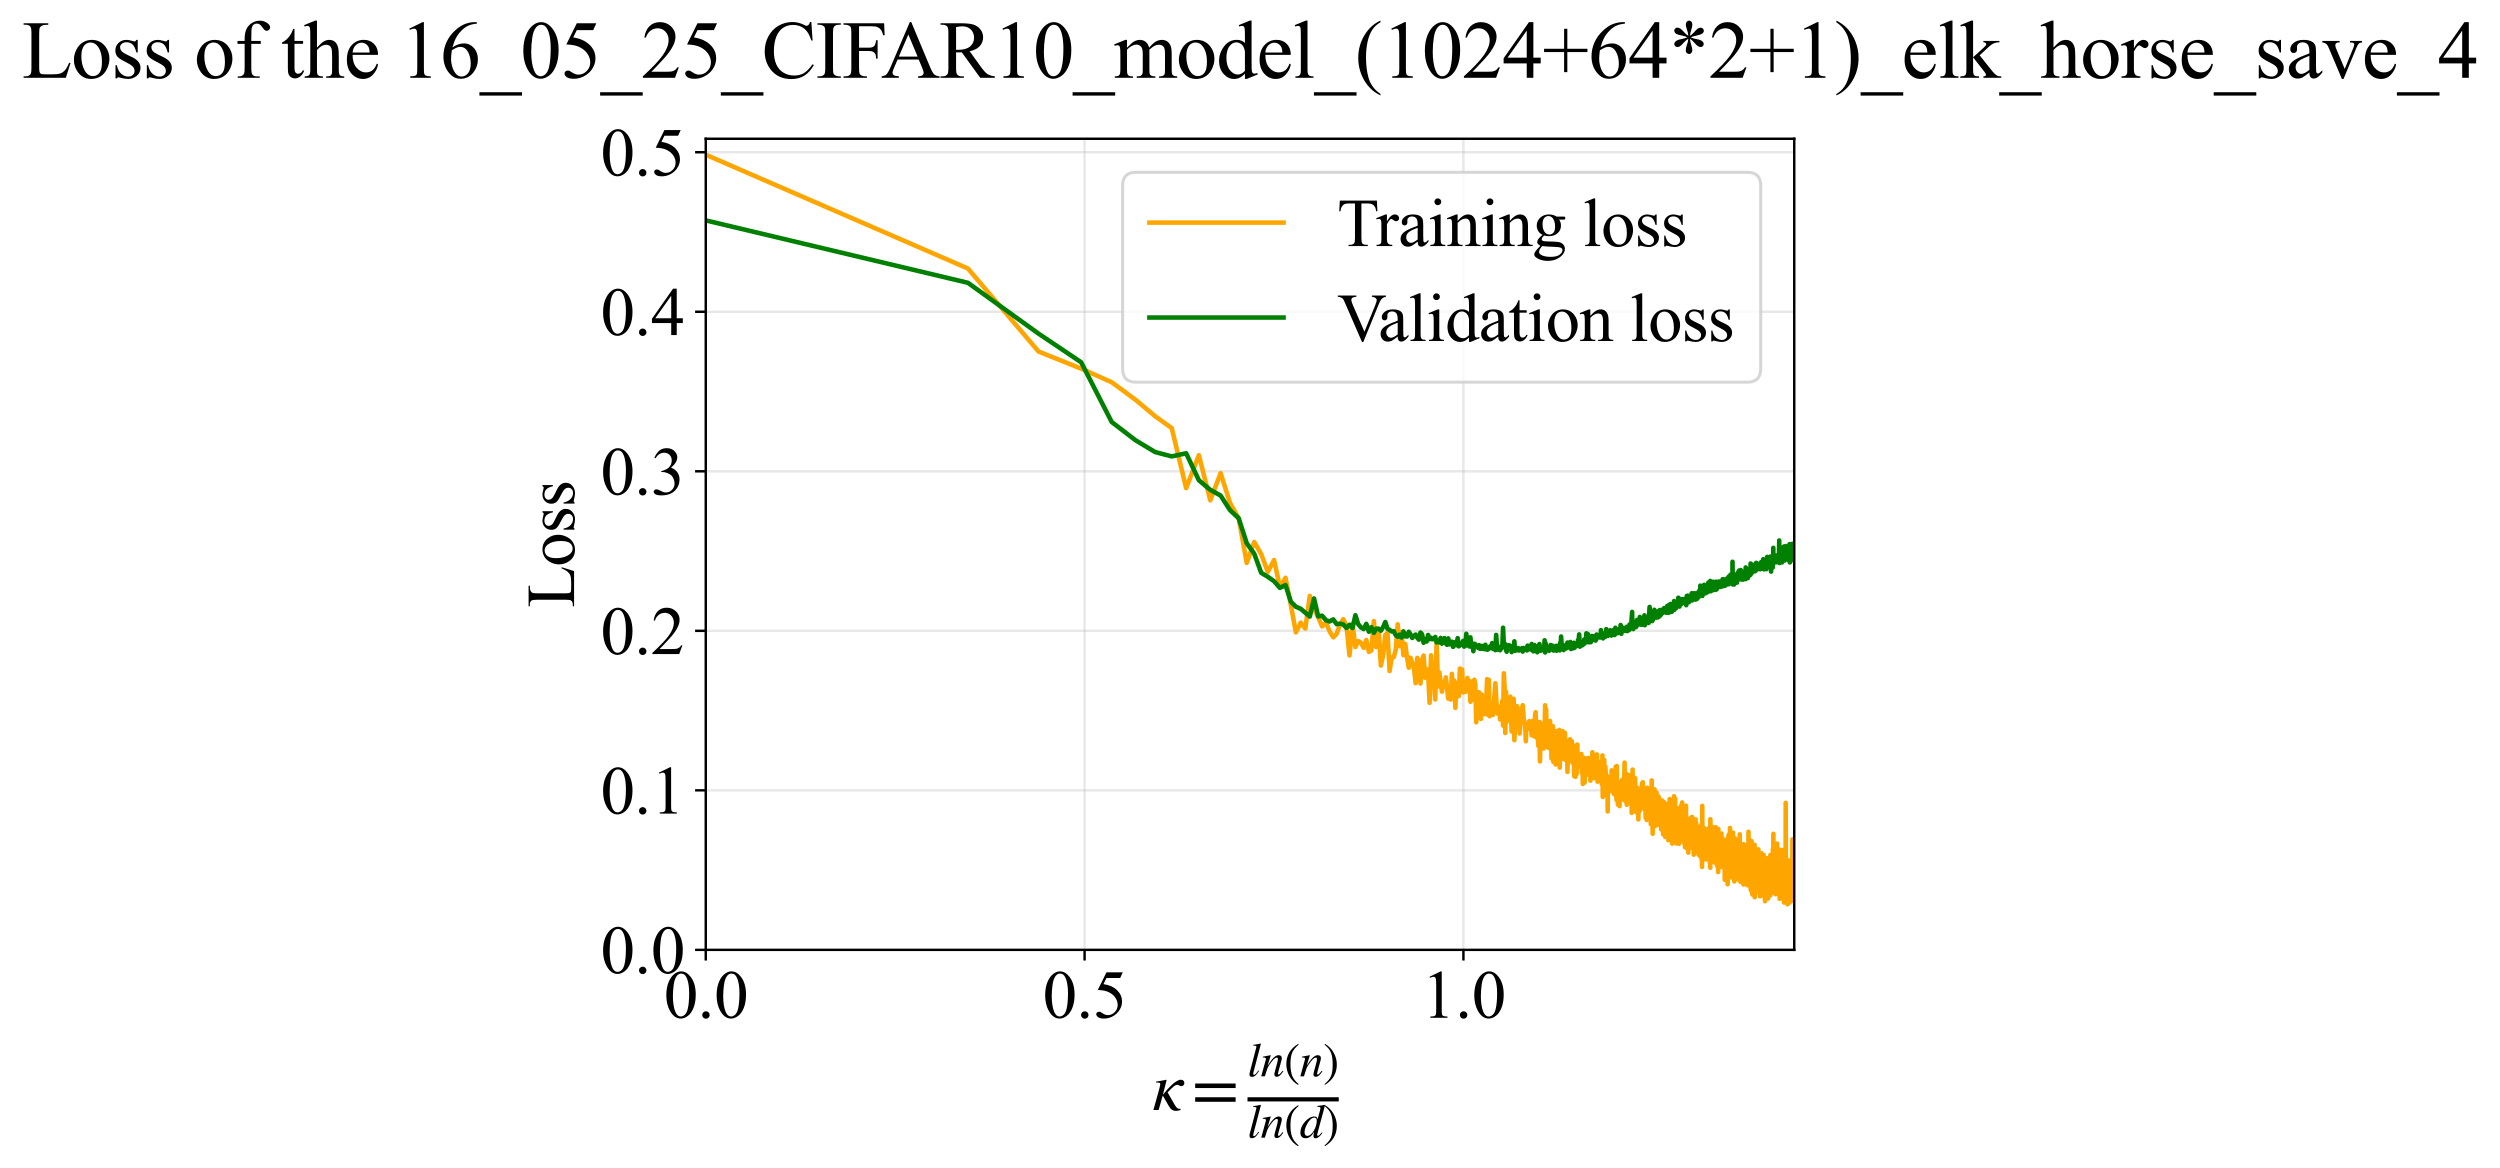 <?xml version="1.0" encoding="utf-8" standalone="no"?>
<!DOCTYPE svg PUBLIC "-//W3C//DTD SVG 1.1//EN"
  "http://www.w3.org/Graphics/SVG/1.1/DTD/svg11.dtd">
<svg xmlns:xlink="http://www.w3.org/1999/xlink" width="820.223pt" height="383.266pt" viewBox="0 0 820.223 383.266" xmlns="http://www.w3.org/2000/svg" version="1.1">
 <defs>
  <style type="text/css">*{stroke-linejoin: round; stroke-linecap: butt}</style>
 </defs>
 <g id="figure_1">
  <g id="patch_1">
   <path d="M 0 383.266 
L 820.223 383.266 
L 820.223 0 
L 0 0 
z
" style="fill: #ffffff"/>
  </g>
  <g id="axes_1">
   <g id="patch_2">
    <path d="M 231.551 311.644 
L 588.671 311.644 
L 588.671 45.532 
L 231.551 45.532 
z
" style="fill: #ffffff"/>
   </g>
   <g id="matplotlib.axis_1">
    <g id="xtick_1">
     <g id="line2d_1">
      <path d="M 231.551 311.644 
L 231.551 45.532 
" clip-path="url(#pa61c13e1dd)" style="fill: none; stroke: #b0b0b0; stroke-opacity: 0.3; stroke-width: 0.8; stroke-linecap: square"/>
     </g>
     <g id="line2d_2">
      <defs>
       <path id="me05700b762" d="M 0 0 
L 0 3.5 
" style="stroke: #000000; stroke-width: 0.8"/>
      </defs>
      <g>
       <use xlink:href="#me05700b762" x="231.551" y="311.644" style="stroke: #000000; stroke-width: 0.8"/>
      </g>
     </g>
     <g id="text_1">
      <!-- 0.0 -->
      <g transform="translate(217.801 333.92) scale(0.22 -0.22)">
       <defs>
        <path id="TimesNewRomanPSMT-30" d="M 231 2094 
Q 231 2819 450 3342 
Q 669 3866 1031 4122 
Q 1313 4325 1613 4325 
Q 2100 4325 2488 3828 
Q 2972 3213 2972 2159 
Q 2972 1422 2759 906 
Q 2547 391 2217 158 
Q 1888 -75 1581 -75 
Q 975 -75 572 641 
Q 231 1244 231 2094 
z
M 844 2016 
Q 844 1141 1059 588 
Q 1238 122 1591 122 
Q 1759 122 1940 273 
Q 2122 425 2216 781 
Q 2359 1319 2359 2297 
Q 2359 3022 2209 3506 
Q 2097 3866 1919 4016 
Q 1791 4119 1609 4119 
Q 1397 4119 1231 3928 
Q 1006 3669 925 3112 
Q 844 2556 844 2016 
z
" transform="scale(0.016)"/>
        <path id="TimesNewRomanPSMT-2e" d="M 800 606 
Q 947 606 1047 504 
Q 1147 403 1147 259 
Q 1147 116 1045 14 
Q 944 -88 800 -88 
Q 656 -88 554 14 
Q 453 116 453 259 
Q 453 406 554 506 
Q 656 606 800 606 
z
" transform="scale(0.016)"/>
       </defs>
       <use xlink:href="#TimesNewRomanPSMT-30"/>
       <use xlink:href="#TimesNewRomanPSMT-2e" transform="translate(50 0)"/>
       <use xlink:href="#TimesNewRomanPSMT-30" transform="translate(75 0)"/>
      </g>
     </g>
    </g>
    <g id="xtick_2">
     <g id="line2d_3">
      <path d="M 355.842 311.644 
L 355.842 45.532 
" clip-path="url(#pa61c13e1dd)" style="fill: none; stroke: #b0b0b0; stroke-opacity: 0.3; stroke-width: 0.8; stroke-linecap: square"/>
     </g>
     <g id="line2d_4">
      <g>
       <use xlink:href="#me05700b762" x="355.842" y="311.644" style="stroke: #000000; stroke-width: 0.8"/>
      </g>
     </g>
     <g id="text_2">
      <!-- 0.5 -->
      <g transform="translate(342.092 333.92) scale(0.22 -0.22)">
       <defs>
        <path id="TimesNewRomanPSMT-35" d="M 2778 4238 
L 2534 3706 
L 1259 3706 
L 981 3138 
Q 1809 3016 2294 2522 
Q 2709 2097 2709 1522 
Q 2709 1188 2573 903 
Q 2438 619 2231 419 
Q 2025 219 1772 97 
Q 1413 -75 1034 -75 
Q 653 -75 479 54 
Q 306 184 306 341 
Q 306 428 378 495 
Q 450 563 559 563 
Q 641 563 702 538 
Q 763 513 909 409 
Q 1144 247 1384 247 
Q 1750 247 2026 523 
Q 2303 800 2303 1197 
Q 2303 1581 2056 1914 
Q 1809 2247 1375 2428 
Q 1034 2569 447 2591 
L 1259 4238 
L 2778 4238 
z
" transform="scale(0.016)"/>
       </defs>
       <use xlink:href="#TimesNewRomanPSMT-30"/>
       <use xlink:href="#TimesNewRomanPSMT-2e" transform="translate(50 0)"/>
       <use xlink:href="#TimesNewRomanPSMT-35" transform="translate(75 0)"/>
      </g>
     </g>
    </g>
    <g id="xtick_3">
     <g id="line2d_5">
      <path d="M 480.133 311.644 
L 480.133 45.532 
" clip-path="url(#pa61c13e1dd)" style="fill: none; stroke: #b0b0b0; stroke-opacity: 0.3; stroke-width: 0.8; stroke-linecap: square"/>
     </g>
     <g id="line2d_6">
      <g>
       <use xlink:href="#me05700b762" x="480.133" y="311.644" style="stroke: #000000; stroke-width: 0.8"/>
      </g>
     </g>
     <g id="text_3">
      <!-- 1.0 -->
      <g transform="translate(466.383 333.92) scale(0.22 -0.22)">
       <defs>
        <path id="TimesNewRomanPSMT-31" d="M 750 3822 
L 1781 4325 
L 1884 4325 
L 1884 747 
Q 1884 391 1914 303 
Q 1944 216 2037 169 
Q 2131 122 2419 116 
L 2419 0 
L 825 0 
L 825 116 
Q 1125 122 1212 167 
Q 1300 213 1334 289 
Q 1369 366 1369 747 
L 1369 3034 
Q 1369 3497 1338 3628 
Q 1316 3728 1258 3775 
Q 1200 3822 1119 3822 
Q 1003 3822 797 3725 
L 750 3822 
z
" transform="scale(0.016)"/>
       </defs>
       <use xlink:href="#TimesNewRomanPSMT-31"/>
       <use xlink:href="#TimesNewRomanPSMT-2e" transform="translate(50 0)"/>
       <use xlink:href="#TimesNewRomanPSMT-30" transform="translate(75 0)"/>
      </g>
     </g>
    </g>
    <g id="text_4">
     <!-- $\kappa  = \frac{ln(n)}{ln(d)}$ -->
     <g transform="translate(378.101 364.186) scale(0.22 -0.22)">
      <defs>
       <path id="STIXGeneral-Italic-3ba" d="M 979 1440 
L 998 1446 
Q 1850 2541 2464 2790 
Q 2547 2822 2630 2822 
Q 2797 2822 2886 2736 
Q 2976 2650 2976 2522 
Q 2976 2387 2893 2307 
Q 2810 2227 2682 2227 
Q 2605 2227 2502 2288 
Q 2400 2349 2336 2349 
Q 2170 2349 1990 2205 
Q 1811 2061 1414 1645 
L 2042 544 
Q 2202 262 2310 182 
Q 2419 102 2624 102 
L 2624 0 
Q 2374 -83 2182 -83 
Q 1786 -83 1555 326 
L 960 1350 
L 576 0 
L 90 0 
L 640 1978 
Q 730 2317 730 2406 
Q 730 2560 518 2560 
L 339 2560 
L 339 2650 
Q 678 2694 1306 2822 
L 1325 2803 
L 979 1440 
z
" transform="scale(0.016)"/>
       <path id="STIXGeneral-Regular-3d" d="M 4077 2048 
L 307 2048 
L 307 2470 
L 4077 2470 
L 4077 2048 
z
M 4077 768 
L 307 768 
L 307 1190 
L 4077 1190 
L 4077 768 
z
" transform="scale(0.016)"/>
       <path id="STIXGeneral-Italic-6c" d="M 1786 4339 
L 806 595 
Q 755 410 755 320 
Q 755 205 864 205 
Q 1037 205 1293 570 
L 1453 794 
L 1542 730 
Q 1254 275 1046 102 
Q 838 -70 576 -70 
Q 262 -70 262 288 
Q 262 397 288 480 
L 1165 3834 
Q 1184 3898 1184 3955 
Q 1184 4096 870 4096 
L 755 4096 
L 755 4198 
Q 1203 4250 1747 4371 
L 1786 4339 
z
" transform="scale(0.016)"/>
       <path id="STIXGeneral-Italic-6e" d="M 2944 749 
L 3034 666 
Q 2707 218 2534 80 
Q 2362 -58 2138 -58 
Q 2010 -58 1923 28 
Q 1837 115 1837 288 
Q 1837 390 1939 768 
L 2221 1805 
Q 2310 2150 2310 2310 
Q 2310 2496 2157 2496 
Q 1971 2496 1750 2275 
Q 1530 2054 1210 1587 
Q 998 1274 899 1024 
Q 800 774 570 0 
L 90 0 
L 704 2240 
Q 717 2304 717 2349 
Q 717 2445 630 2480 
Q 544 2515 301 2522 
L 301 2624 
Q 550 2675 857 2729 
Q 1165 2784 1338 2822 
L 1363 2810 
L 934 1414 
Q 1408 2170 1753 2496 
Q 2099 2822 2413 2822 
Q 2611 2822 2720 2716 
Q 2829 2611 2829 2432 
Q 2829 2272 2765 2048 
L 2406 749 
Q 2317 429 2317 358 
Q 2317 243 2419 243 
Q 2541 243 2810 582 
Q 2854 634 2944 749 
z
" transform="scale(0.016)"/>
       <path id="STIXGeneral-Regular-28" d="M 1946 -1030 
L 1869 -1133 
Q 1126 -710 716 32 
Q 307 774 307 1613 
Q 307 3386 1888 4326 
L 1946 4224 
Q 1293 3667 1075 3126 
Q 858 2586 858 1632 
Q 858 685 1082 96 
Q 1306 -493 1946 -1030 
z
" transform="scale(0.016)"/>
       <path id="STIXGeneral-Regular-29" d="M 186 4224 
L 262 4326 
Q 992 3891 1408 3148 
Q 1824 2406 1824 1581 
Q 1824 -166 243 -1133 
L 186 -1030 
Q 845 -486 1059 54 
Q 1274 595 1274 1562 
Q 1274 2534 1059 3120 
Q 845 3706 186 4224 
z
" transform="scale(0.016)"/>
       <path id="STIXGeneral-Italic-64" d="M 3334 4371 
L 3373 4333 
L 3123 3360 
L 2739 1958 
Q 2323 429 2323 384 
Q 2323 256 2438 256 
Q 2522 256 2614 336 
Q 2707 416 2963 710 
L 3040 646 
Q 2547 -83 2099 -83 
Q 1978 -83 1907 -6 
Q 1837 70 1837 205 
Q 1837 397 1920 774 
Q 1645 307 1379 118 
Q 1114 -70 781 -70 
Q 461 -70 278 125 
Q 96 320 96 678 
Q 96 1440 713 2131 
Q 1331 2822 1965 2822 
Q 2163 2822 2256 2732 
Q 2349 2643 2381 2451 
L 2387 2451 
L 2675 3494 
Q 2765 3808 2765 3949 
Q 2765 4051 2694 4076 
Q 2624 4102 2355 4115 
L 2355 4224 
Q 2848 4269 3334 4371 
z
M 2278 2310 
Q 2278 2477 2185 2576 
Q 2093 2675 1978 2675 
Q 1677 2675 1395 2381 
Q 1075 2042 864 1571 
Q 653 1101 653 704 
Q 653 486 752 361 
Q 851 237 1024 237 
Q 1312 237 1606 550 
Q 1901 864 2089 1350 
Q 2278 1837 2278 2310 
z
" transform="scale(0.016)"/>
      </defs>
      <use xlink:href="#STIXGeneral-Italic-3ba" transform="translate(0 0.003)"/>
      <use xlink:href="#STIXGeneral-Regular-3d" transform="translate(58.84 0.003)"/>
      <use xlink:href="#STIXGeneral-Italic-6c" transform="translate(141.78 50.192) scale(0.7)"/>
      <use xlink:href="#STIXGeneral-Italic-6e" transform="translate(161.24 50.192) scale(0.7)"/>
      <use xlink:href="#STIXGeneral-Regular-28" transform="translate(196.24 50.192) scale(0.7)"/>
      <use xlink:href="#STIXGeneral-Italic-6e" transform="translate(219.55 50.192) scale(0.7)"/>
      <use xlink:href="#STIXGeneral-Regular-29" transform="translate(254.55 50.192) scale(0.7)"/>
      <use xlink:href="#STIXGeneral-Italic-6c" transform="translate(141.78 -41.258) scale(0.7)"/>
      <use xlink:href="#STIXGeneral-Italic-6e" transform="translate(161.24 -41.258) scale(0.7)"/>
      <use xlink:href="#STIXGeneral-Regular-28" transform="translate(196.24 -41.258) scale(0.7)"/>
      <use xlink:href="#STIXGeneral-Italic-64" transform="translate(219.55 -41.258) scale(0.7)"/>
      <use xlink:href="#STIXGeneral-Regular-29" transform="translate(254.55 -41.258) scale(0.7)"/>
      <path d="M 141.78 12.8 
L 141.78 19.05 
L 277.86 19.05 
L 277.86 12.8 
L 141.78 12.8 
z
"/>
     </g>
    </g>
   </g>
   <g id="matplotlib.axis_2">
    <g id="ytick_1">
     <g id="line2d_7">
      <path d="M 231.551 311.644 
L 588.671 311.644 
" clip-path="url(#pa61c13e1dd)" style="fill: none; stroke: #b0b0b0; stroke-opacity: 0.3; stroke-width: 0.8; stroke-linecap: square"/>
     </g>
     <g id="line2d_8">
      <defs>
       <path id="ma6f4289e4c" d="M 0 0 
L -3.5 0 
" style="stroke: #000000; stroke-width: 0.8"/>
      </defs>
      <g>
       <use xlink:href="#ma6f4289e4c" x="231.551" y="311.644" style="stroke: #000000; stroke-width: 0.8"/>
      </g>
     </g>
     <g id="text_5">
      <!-- 0.0 -->
      <g transform="translate(197.051 319.282) scale(0.22 -0.22)">
       <use xlink:href="#TimesNewRomanPSMT-30"/>
       <use xlink:href="#TimesNewRomanPSMT-2e" transform="translate(50 0)"/>
       <use xlink:href="#TimesNewRomanPSMT-30" transform="translate(75 0)"/>
      </g>
     </g>
    </g>
    <g id="ytick_2">
     <g id="line2d_9">
      <path d="M 231.551 259.304 
L 588.671 259.304 
" clip-path="url(#pa61c13e1dd)" style="fill: none; stroke: #b0b0b0; stroke-opacity: 0.3; stroke-width: 0.8; stroke-linecap: square"/>
     </g>
     <g id="line2d_10">
      <g>
       <use xlink:href="#ma6f4289e4c" x="231.551" y="259.304" style="stroke: #000000; stroke-width: 0.8"/>
      </g>
     </g>
     <g id="text_6">
      <!-- 0.1 -->
      <g transform="translate(197.051 266.943) scale(0.22 -0.22)">
       <use xlink:href="#TimesNewRomanPSMT-30"/>
       <use xlink:href="#TimesNewRomanPSMT-2e" transform="translate(50 0)"/>
       <use xlink:href="#TimesNewRomanPSMT-31" transform="translate(75 0)"/>
      </g>
     </g>
    </g>
    <g id="ytick_3">
     <g id="line2d_11">
      <path d="M 231.551 206.965 
L 588.671 206.965 
" clip-path="url(#pa61c13e1dd)" style="fill: none; stroke: #b0b0b0; stroke-opacity: 0.3; stroke-width: 0.8; stroke-linecap: square"/>
     </g>
     <g id="line2d_12">
      <g>
       <use xlink:href="#ma6f4289e4c" x="231.551" y="206.965" style="stroke: #000000; stroke-width: 0.8"/>
      </g>
     </g>
     <g id="text_7">
      <!-- 0.2 -->
      <g transform="translate(197.051 214.603) scale(0.22 -0.22)">
       <defs>
        <path id="TimesNewRomanPSMT-32" d="M 2934 816 
L 2638 0 
L 138 0 
L 138 116 
Q 1241 1122 1691 1759 
Q 2141 2397 2141 2925 
Q 2141 3328 1894 3587 
Q 1647 3847 1303 3847 
Q 991 3847 742 3664 
Q 494 3481 375 3128 
L 259 3128 
Q 338 3706 661 4015 
Q 984 4325 1469 4325 
Q 1984 4325 2329 3994 
Q 2675 3663 2675 3213 
Q 2675 2891 2525 2569 
Q 2294 2063 1775 1497 
Q 997 647 803 472 
L 1909 472 
Q 2247 472 2383 497 
Q 2519 522 2628 598 
Q 2738 675 2819 816 
L 2934 816 
z
" transform="scale(0.016)"/>
       </defs>
       <use xlink:href="#TimesNewRomanPSMT-30"/>
       <use xlink:href="#TimesNewRomanPSMT-2e" transform="translate(50 0)"/>
       <use xlink:href="#TimesNewRomanPSMT-32" transform="translate(75 0)"/>
      </g>
     </g>
    </g>
    <g id="ytick_4">
     <g id="line2d_13">
      <path d="M 231.551 154.626 
L 588.671 154.626 
" clip-path="url(#pa61c13e1dd)" style="fill: none; stroke: #b0b0b0; stroke-opacity: 0.3; stroke-width: 0.8; stroke-linecap: square"/>
     </g>
     <g id="line2d_14">
      <g>
       <use xlink:href="#ma6f4289e4c" x="231.551" y="154.626" style="stroke: #000000; stroke-width: 0.8"/>
      </g>
     </g>
     <g id="text_8">
      <!-- 0.3 -->
      <g transform="translate(197.051 162.264) scale(0.22 -0.22)">
       <defs>
        <path id="TimesNewRomanPSMT-33" d="M 325 3431 
Q 506 3859 782 4092 
Q 1059 4325 1472 4325 
Q 1981 4325 2253 3994 
Q 2459 3747 2459 3466 
Q 2459 3003 1878 2509 
Q 2269 2356 2469 2072 
Q 2669 1788 2669 1403 
Q 2669 853 2319 450 
Q 1863 -75 997 -75 
Q 569 -75 414 31 
Q 259 138 259 259 
Q 259 350 332 419 
Q 406 488 509 488 
Q 588 488 669 463 
Q 722 447 909 348 
Q 1097 250 1169 231 
Q 1284 197 1416 197 
Q 1734 197 1970 444 
Q 2206 691 2206 1028 
Q 2206 1275 2097 1509 
Q 2016 1684 1919 1775 
Q 1784 1900 1550 2001 
Q 1316 2103 1072 2103 
L 972 2103 
L 972 2197 
Q 1219 2228 1467 2375 
Q 1716 2522 1828 2728 
Q 1941 2934 1941 3181 
Q 1941 3503 1739 3701 
Q 1538 3900 1238 3900 
Q 753 3900 428 3381 
L 325 3431 
z
" transform="scale(0.016)"/>
       </defs>
       <use xlink:href="#TimesNewRomanPSMT-30"/>
       <use xlink:href="#TimesNewRomanPSMT-2e" transform="translate(50 0)"/>
       <use xlink:href="#TimesNewRomanPSMT-33" transform="translate(75 0)"/>
      </g>
     </g>
    </g>
    <g id="ytick_5">
     <g id="line2d_15">
      <path d="M 231.551 102.287 
L 588.671 102.287 
" clip-path="url(#pa61c13e1dd)" style="fill: none; stroke: #b0b0b0; stroke-opacity: 0.3; stroke-width: 0.8; stroke-linecap: square"/>
     </g>
     <g id="line2d_16">
      <g>
       <use xlink:href="#ma6f4289e4c" x="231.551" y="102.287" style="stroke: #000000; stroke-width: 0.8"/>
      </g>
     </g>
     <g id="text_9">
      <!-- 0.4 -->
      <g transform="translate(197.051 109.925) scale(0.22 -0.22)">
       <defs>
        <path id="TimesNewRomanPSMT-34" d="M 2978 1563 
L 2978 1119 
L 2409 1119 
L 2409 0 
L 1894 0 
L 1894 1119 
L 100 1119 
L 100 1519 
L 2066 4325 
L 2409 4325 
L 2409 1563 
L 2978 1563 
z
M 1894 1563 
L 1894 3666 
L 406 1563 
L 1894 1563 
z
" transform="scale(0.016)"/>
       </defs>
       <use xlink:href="#TimesNewRomanPSMT-30"/>
       <use xlink:href="#TimesNewRomanPSMT-2e" transform="translate(50 0)"/>
       <use xlink:href="#TimesNewRomanPSMT-34" transform="translate(75 0)"/>
      </g>
     </g>
    </g>
    <g id="ytick_6">
     <g id="line2d_17">
      <path d="M 231.551 49.948 
L 588.671 49.948 
" clip-path="url(#pa61c13e1dd)" style="fill: none; stroke: #b0b0b0; stroke-opacity: 0.3; stroke-width: 0.8; stroke-linecap: square"/>
     </g>
     <g id="line2d_18">
      <g>
       <use xlink:href="#ma6f4289e4c" x="231.551" y="49.948" style="stroke: #000000; stroke-width: 0.8"/>
      </g>
     </g>
     <g id="text_10">
      <!-- 0.5 -->
      <g transform="translate(197.051 57.586) scale(0.22 -0.22)">
       <use xlink:href="#TimesNewRomanPSMT-30"/>
       <use xlink:href="#TimesNewRomanPSMT-2e" transform="translate(50 0)"/>
       <use xlink:href="#TimesNewRomanPSMT-35" transform="translate(75 0)"/>
      </g>
     </g>
    </g>
    <g id="text_11">
     <!-- Loss -->
     <g transform="translate(188.345 199.369) rotate(-90) scale(0.22 -0.22)">
      <defs>
       <path id="TimesNewRomanPSMT-4c" d="M 3669 1172 
L 3772 1150 
L 3409 0 
L 128 0 
L 128 116 
L 288 116 
Q 556 116 672 291 
Q 738 391 738 753 
L 738 3488 
Q 738 3884 650 3984 
Q 528 4122 288 4122 
L 128 4122 
L 128 4238 
L 2047 4238 
L 2047 4122 
Q 1709 4125 1573 4059 
Q 1438 3994 1388 3894 
Q 1338 3794 1338 3416 
L 1338 753 
Q 1338 494 1388 397 
Q 1425 331 1503 300 
Q 1581 269 1991 269 
L 2300 269 
Q 2788 269 2984 341 
Q 3181 413 3343 595 
Q 3506 778 3669 1172 
z
" transform="scale(0.016)"/>
       <path id="TimesNewRomanPSMT-6f" d="M 1600 2947 
Q 2250 2947 2644 2453 
Q 2978 2031 2978 1484 
Q 2978 1100 2793 706 
Q 2609 313 2286 112 
Q 1963 -88 1566 -88 
Q 919 -88 538 428 
Q 216 863 216 1403 
Q 216 1797 411 2186 
Q 606 2575 925 2761 
Q 1244 2947 1600 2947 
z
M 1503 2744 
Q 1338 2744 1170 2645 
Q 1003 2547 900 2300 
Q 797 2053 797 1666 
Q 797 1041 1045 587 
Q 1294 134 1700 134 
Q 2003 134 2200 384 
Q 2397 634 2397 1244 
Q 2397 2006 2069 2444 
Q 1847 2744 1503 2744 
z
" transform="scale(0.016)"/>
       <path id="TimesNewRomanPSMT-73" d="M 2050 2947 
L 2050 1972 
L 1947 1972 
Q 1828 2431 1642 2597 
Q 1456 2763 1169 2763 
Q 950 2763 815 2647 
Q 681 2531 681 2391 
Q 681 2216 781 2091 
Q 878 1963 1175 1819 
L 1631 1597 
Q 2266 1288 2266 781 
Q 2266 391 1970 151 
Q 1675 -88 1309 -88 
Q 1047 -88 709 6 
Q 606 38 541 38 
Q 469 38 428 -44 
L 325 -44 
L 325 978 
L 428 978 
Q 516 541 762 319 
Q 1009 97 1316 97 
Q 1531 97 1667 223 
Q 1803 350 1803 528 
Q 1803 744 1651 891 
Q 1500 1038 1047 1263 
Q 594 1488 453 1669 
Q 313 1847 313 2119 
Q 313 2472 555 2709 
Q 797 2947 1181 2947 
Q 1350 2947 1591 2875 
Q 1750 2828 1803 2828 
Q 1853 2828 1881 2850 
Q 1909 2872 1947 2947 
L 2050 2947 
z
" transform="scale(0.016)"/>
      </defs>
      <use xlink:href="#TimesNewRomanPSMT-4c"/>
      <use xlink:href="#TimesNewRomanPSMT-6f" transform="translate(61.084 0)"/>
      <use xlink:href="#TimesNewRomanPSMT-73" transform="translate(111.084 0)"/>
      <use xlink:href="#TimesNewRomanPSMT-73" transform="translate(150 0)"/>
     </g>
    </g>
   </g>
   <g id="line2d_19">
    <path d="M 231.551 50.765 
L 317.56 88.1 
L 340.751 115.345 
L 354.718 120.959 
L 364.745 125.416 
L 372.572 131.175 
L 378.994 136.561 
L 384.438 140.474 
L 389.163 160.147 
L 393.338 149.344 
L 397.077 164.137 
L 400.463 155.246 
L 403.557 164.999 
L 406.404 170.096 
L 409.043 184.683 
L 411.5 177.823 
L 413.8 181.84 
L 415.961 187.625 
L 417.999 183.743 
L 419.927 192.576 
L 421.758 189.572 
L 423.499 198.433 
L 425.159 207.462 
L 426.747 204.276 
L 428.266 206.208 
L 429.724 195.496 
L 431.125 199.81 
L 432.474 202.478 
L 433.773 205.527 
L 435.027 204.237 
L 436.239 207.179 
L 437.411 209.094 
L 438.546 207.961 
L 439.646 204.865 
L 440.714 203.151 
L 441.75 205.257 
L 442.758 215.038 
L 443.738 204.741 
L 444.692 212.282 
L 445.621 210.349 
L 446.526 210.852 
L 447.41 212.549 
L 448.272 209.968 
L 449.114 213.893 
L 449.936 213.423 
L 450.74 203.779 
L 451.527 212.295 
L 452.297 206.306 
L 453.05 218.355 
L 453.788 214.879 
L 454.511 208.312 
L 455.22 207.672 
L 455.915 220.156 
L 456.597 215.692 
L 457.266 215.613 
L 457.923 213.273 
L 458.568 204.841 
L 459.201 212.016 
L 459.824 207.368 
L 460.436 214.963 
L 461.038 211.256 
L 461.629 215.686 
L 462.212 219.074 
L 462.785 215.804 
L 463.904 219.13 
L 464.45 224.136 
L 464.989 215.863 
L 465.519 218.159 
L 466.042 224.246 
L 466.557 216.499 
L 467.065 215.075 
L 467.566 222.343 
L 468.06 219.558 
L 468.548 220.52 
L 469.028 230.594 
L 469.503 214.995 
L 469.971 222.377 
L 470.433 222.125 
L 470.889 229.475 
L 471.34 210.43 
L 471.785 225.232 
L 472.224 220.619 
L 473.087 226.933 
L 473.511 223.797 
L 473.93 225.174 
L 474.344 222.247 
L 475.159 229.201 
L 475.559 225.2 
L 475.955 229.52 
L 476.346 221.085 
L 476.733 227.021 
L 477.117 223.286 
L 477.496 232.238 
L 477.871 224.062 
L 478.242 224.985 
L 478.61 228.386 
L 478.973 219.342 
L 479.333 224.462 
L 479.69 219.621 
L 480.043 227.186 
L 480.392 226.248 
L 480.739 226.988 
L 481.081 226.643 
L 481.421 222.438 
L 481.757 224.133 
L 482.091 223.381 
L 482.421 230.238 
L 482.748 223.672 
L 483.072 228.663 
L 483.394 229.584 
L 483.712 223.017 
L 484.028 224.45 
L 484.341 236.977 
L 484.651 228.764 
L 484.959 232.022 
L 485.264 227.123 
L 485.866 235.881 
L 486.163 227.885 
L 486.458 232.739 
L 486.751 230.821 
L 487.041 234.264 
L 487.329 230.005 
L 487.614 230.524 
L 487.898 222.82 
L 488.179 234.56 
L 488.457 223.041 
L 488.734 234.994 
L 489.009 234.156 
L 489.281 233.943 
L 489.552 233.952 
L 489.82 234.551 
L 490.614 224.179 
L 491.133 233.352 
L 491.39 234.139 
L 491.645 231.873 
L 491.898 232.156 
L 492.15 236.055 
L 492.4 235.674 
L 492.894 229.893 
L 493.138 238.058 
L 493.381 220.909 
L 493.623 225.279 
L 493.863 240.483 
L 494.101 226.906 
L 494.337 236.863 
L 494.806 232.917 
L 495.038 235.702 
L 495.268 233.498 
L 495.497 228.569 
L 495.951 239.985 
L 496.621 229.278 
L 496.841 242.822 
L 497.061 238.263 
L 497.278 236.17 
L 497.495 235.644 
L 497.71 231.682 
L 497.924 232.42 
L 498.137 237.555 
L 498.348 233.774 
L 498.559 240.652 
L 498.975 235.674 
L 499.182 236.067 
L 499.387 232.165 
L 499.592 231.374 
L 499.997 237.081 
L 500.397 237.413 
L 500.596 243.192 
L 500.793 237.742 
L 500.99 239.384 
L 501.185 237.743 
L 501.379 237.551 
L 501.572 236.721 
L 501.765 236.623 
L 501.956 238.925 
L 502.146 238.008 
L 502.335 238.998 
L 502.523 241.262 
L 502.71 236.574 
L 502.897 238.031 
L 503.082 240.964 
L 503.266 241.089 
L 503.449 241.648 
L 503.632 234.612 
L 503.813 233.685 
L 503.994 239.667 
L 504.352 242.274 
L 504.53 240.014 
L 504.707 244.74 
L 505.059 236.869 
L 505.233 249.802 
L 505.579 237.356 
L 505.751 237.581 
L 505.923 243.591 
L 506.093 244.6 
L 506.262 238.001 
L 506.431 245.569 
L 506.766 240.238 
L 506.932 231.402 
L 507.098 238.851 
L 507.263 232.778 
L 507.427 240.493 
L 507.59 239.754 
L 507.753 245.184 
L 507.914 242.1 
L 508.236 245.429 
L 508.555 236.553 
L 508.713 242.324 
L 508.87 242.366 
L 509.027 248.857 
L 509.184 243.021 
L 509.339 245.169 
L 509.494 238.259 
L 509.648 249.991 
L 509.954 241.028 
L 510.107 241.297 
L 510.409 250.836 
L 510.559 239.883 
L 510.709 248.981 
L 510.858 240.984 
L 511.007 239.995 
L 511.302 246.664 
L 511.448 246.264 
L 511.594 239.492 
L 511.74 251.846 
L 511.885 243.935 
L 512.029 243.31 
L 512.173 247.092 
L 512.316 247.503 
L 512.458 248.892 
L 512.742 239.895 
L 512.882 247.32 
L 513.023 244.694 
L 513.163 246.148 
L 513.44 240.478 
L 513.579 249.31 
L 513.716 245.927 
L 513.853 248.323 
L 513.99 247.701 
L 514.126 243.148 
L 514.261 253.248 
L 514.531 244.236 
L 514.665 247.095 
L 514.932 244.146 
L 515.064 242.549 
L 515.196 248.152 
L 515.328 247.19 
L 515.459 247.173 
L 515.719 243.184 
L 515.849 250.155 
L 516.107 244.648 
L 516.363 250.208 
L 516.49 254.63 
L 516.617 253.165 
L 516.744 244.713 
L 516.87 254.872 
L 516.995 253.278 
L 517.121 246.092 
L 517.245 253.989 
L 517.493 244.289 
L 517.617 250.347 
L 517.74 250.462 
L 517.862 250.054 
L 517.984 250.038 
L 518.227 249.224 
L 518.348 250.709 
L 518.469 250.479 
L 518.589 251.578 
L 518.828 247.373 
L 518.947 253.504 
L 519.184 249.992 
L 519.301 257.193 
L 519.419 250.034 
L 519.536 252.316 
L 519.652 248.619 
L 519.768 250.835 
L 519.884 256.774 
L 520 248.858 
L 520.344 254.36 
L 520.458 253.498 
L 520.572 254.191 
L 520.685 250.784 
L 520.91 254.035 
L 521.022 248.697 
L 521.246 252.373 
L 521.357 252.684 
L 521.468 250.149 
L 521.578 251.938 
L 521.688 249.924 
L 521.798 256.129 
L 521.908 249.598 
L 522.017 250.651 
L 522.126 248.69 
L 522.234 253.47 
L 522.45 246.816 
L 522.558 252.225 
L 522.665 251.042 
L 522.772 247.681 
L 522.984 255.307 
L 523.09 248.052 
L 523.196 254.562 
L 523.301 249.361 
L 523.406 254.409 
L 523.615 248.895 
L 523.719 250.328 
L 523.823 254.528 
L 523.927 247.532 
L 524.133 256.456 
L 524.235 256.139 
L 524.338 250.414 
L 524.44 254.767 
L 524.541 249.991 
L 524.744 252.95 
L 524.845 253.183 
L 524.945 250.782 
L 525.345 255.208 
L 525.444 250.83 
L 525.543 257.357 
L 525.641 257.118 
L 525.74 247.838 
L 525.838 261.489 
L 525.936 252.048 
L 526.131 258.106 
L 526.228 257.208 
L 526.324 249.339 
L 526.613 260.654 
L 526.709 251.642 
L 526.995 256.796 
L 527.089 254.288 
L 527.184 256.342 
L 527.278 256.237 
L 527.372 257.297 
L 527.466 266.22 
L 527.559 256.542 
L 527.652 260.19 
L 527.745 257.354 
L 527.838 259.058 
L 527.931 255.88 
L 528.023 256.792 
L 528.207 254.998 
L 528.298 256.626 
L 528.39 255.911 
L 528.481 257.704 
L 528.572 256.975 
L 528.662 259.382 
L 528.753 252.742 
L 528.843 257.797 
L 529.023 253.136 
L 529.202 259.341 
L 529.291 255.991 
L 529.38 260.151 
L 529.468 258.306 
L 529.557 260.539 
L 529.645 256.955 
L 529.733 257.683 
L 529.821 260.515 
L 530.083 251.556 
L 530.343 262.419 
L 530.429 251.316 
L 530.601 259.767 
L 530.687 256.04 
L 530.772 263.764 
L 530.857 257.555 
L 530.942 264.099 
L 531.112 257.365 
L 531.196 258.686 
L 531.281 256.613 
L 531.365 264.487 
L 531.449 257.861 
L 531.532 258.202 
L 531.616 258.217 
L 531.699 258.452 
L 531.782 259.09 
L 531.865 257.459 
L 532.03 259.024 
L 532.113 258.113 
L 532.195 260.389 
L 532.277 255.795 
L 532.44 262.32 
L 532.603 258.153 
L 532.684 257.897 
L 532.765 261.207 
L 533.006 250.201 
L 533.086 261.757 
L 533.166 261.391 
L 533.246 262.822 
L 533.325 261.074 
L 533.484 262.962 
L 533.642 253.902 
L 533.721 264.039 
L 533.799 258.091 
L 533.878 258.161 
L 533.956 261.319 
L 534.034 255.754 
L 534.112 263.37 
L 534.189 260.167 
L 534.267 255.415 
L 534.344 255.636 
L 534.421 260.444 
L 534.575 254.321 
L 534.652 261.423 
L 534.729 259.392 
L 534.805 261.822 
L 534.881 260.001 
L 534.957 255.377 
L 535.109 259.698 
L 535.184 259.666 
L 535.26 258.028 
L 535.335 266.683 
L 535.41 264.886 
L 535.485 263.729 
L 535.634 252.497 
L 535.709 265.251 
L 535.783 264.954 
L 535.857 264.073 
L 535.931 259.837 
L 536.005 263.662 
L 536.079 261.713 
L 536.153 255.949 
L 536.226 257.795 
L 536.299 261.639 
L 536.445 255.279 
L 536.518 257.038 
L 536.591 266.057 
L 536.663 263.426 
L 536.736 265.783 
L 536.808 261.327 
L 536.88 266.542 
L 536.952 262.086 
L 537.024 262.532 
L 537.167 258.495 
L 537.238 262.966 
L 537.38 259.049 
L 537.451 259.875 
L 537.522 268.83 
L 537.593 264.535 
L 537.663 264.612 
L 537.734 261.376 
L 537.804 261.46 
L 537.944 266.129 
L 538.083 260.974 
L 538.153 262.692 
L 538.222 262.359 
L 538.292 259.054 
L 538.43 263.29 
L 538.499 261.302 
L 538.567 261.728 
L 538.636 263.344 
L 538.705 257.022 
L 538.773 262.689 
L 538.841 261.724 
L 538.909 260.643 
L 538.977 256.66 
L 539.045 264.451 
L 539.113 262.41 
L 539.18 264.282 
L 539.248 262.775 
L 539.315 265.323 
L 539.382 261.827 
L 539.449 263.959 
L 539.516 263.28 
L 539.583 259.314 
L 539.717 263.96 
L 539.783 261.801 
L 539.916 268.298 
L 539.982 260.584 
L 540.048 264.375 
L 540.113 264.124 
L 540.179 258.574 
L 540.245 269.014 
L 540.31 266.881 
L 540.441 258.438 
L 540.636 263.872 
L 540.701 259.17 
L 540.83 267.023 
L 540.894 263.199 
L 540.959 267.651 
L 541.023 267.318 
L 541.087 263.954 
L 541.151 266.174 
L 541.215 264.887 
L 541.406 266.515 
L 541.469 265.225 
L 541.532 266.394 
L 541.596 270.369 
L 541.659 259.693 
L 541.722 264.831 
L 541.785 258.785 
L 541.847 266.879 
L 541.91 256.05 
L 541.972 263.98 
L 542.035 262.708 
L 542.221 273.552 
L 542.345 261.049 
L 542.53 268.163 
L 542.592 265.422 
L 542.653 267.424 
L 542.714 269.751 
L 542.836 258.982 
L 542.897 271.049 
L 542.958 265.3 
L 543.019 261.88 
L 543.261 270.867 
L 543.321 264.61 
L 543.381 269.304 
L 543.501 260.072 
L 543.621 268.416 
L 543.74 262.569 
L 543.799 263.998 
L 543.858 270.617 
L 544.036 261.229 
L 544.095 268.677 
L 544.154 267.666 
L 544.212 268.17 
L 544.271 261.563 
L 544.329 265.438 
L 544.388 266.747 
L 544.446 266.693 
L 544.505 266.618 
L 544.679 269.414 
L 544.737 265.778 
L 544.794 266.53 
L 544.852 266.923 
L 544.91 264.799 
L 545.025 272.123 
L 545.082 265.561 
L 545.139 268.822 
L 545.196 266.465 
L 545.253 269.382 
L 545.31 262.643 
L 545.367 266.368 
L 545.424 268.984 
L 545.481 263.025 
L 545.537 268.425 
L 545.65 273.735 
L 545.763 267.891 
L 545.819 272.621 
L 545.987 263.208 
L 546.043 272.395 
L 546.098 268.899 
L 546.154 270.941 
L 546.21 265.993 
L 546.265 269.121 
L 546.32 274.566 
L 546.431 266.793 
L 546.486 270 
L 546.541 268.267 
L 546.706 263.784 
L 546.76 265.021 
L 546.87 272.217 
L 546.924 269.038 
L 546.978 273.02 
L 547.033 266.831 
L 547.087 268.74 
L 547.249 271.599 
L 547.303 271.868 
L 547.357 275.656 
L 547.41 272.748 
L 547.464 267.495 
L 547.518 272.267 
L 547.625 265.383 
L 547.731 272.954 
L 547.784 262.158 
L 547.837 271.018 
L 547.89 272.545 
L 547.996 264.368 
L 548.049 273.915 
L 548.102 268.708 
L 548.154 265.934 
L 548.207 272.995 
L 548.259 269.094 
L 548.312 267.931 
L 548.364 263.043 
L 548.416 266.666 
L 548.52 269.433 
L 548.572 266.202 
L 548.624 276.769 
L 548.676 270.052 
L 548.728 275.007 
L 548.831 268.248 
L 548.883 273.957 
L 548.934 268.185 
L 549.088 269.804 
L 549.139 269.244 
L 549.191 273.11 
L 549.242 261.246 
L 549.293 271.745 
L 549.394 276.407 
L 549.445 267.896 
L 549.496 268.462 
L 549.546 271.763 
L 549.597 262.066 
L 549.647 271.881 
L 549.698 274.883 
L 549.798 266.891 
L 549.949 274.023 
L 549.999 268.867 
L 550.049 276.735 
L 550.098 271.321 
L 550.248 274.936 
L 550.347 267.581 
L 550.396 268.982 
L 550.445 269.204 
L 550.495 267.839 
L 550.544 268.929 
L 550.593 269.632 
L 550.642 273.416 
L 550.691 266.677 
L 550.74 273.538 
L 550.789 272.76 
L 550.838 266.747 
L 550.887 276.831 
L 550.935 265.101 
L 550.984 274.316 
L 551.032 272.24 
L 551.081 273.512 
L 551.129 273.615 
L 551.274 269.649 
L 551.322 273.698 
L 551.418 273.005 
L 551.466 264.64 
L 551.514 269.492 
L 551.562 274.133 
L 551.61 270.551 
L 551.705 263.925 
L 551.8 274.322 
L 551.895 263.282 
L 552.037 275.07 
L 552.084 274.387 
L 552.178 270.2 
L 552.272 273.696 
L 552.319 267.9 
L 552.366 271.799 
L 552.413 276.306 
L 552.459 272.88 
L 552.552 268.77 
L 552.599 270.582 
L 552.738 276.945 
L 552.784 274.992 
L 552.83 277.943 
L 552.877 266.677 
L 552.923 271.889 
L 552.969 275.389 
L 553.015 272.43 
L 553.106 274.234 
L 553.152 264.342 
L 553.198 274.342 
L 553.289 275.021 
L 553.38 270.967 
L 553.425 278.313 
L 553.516 275.374 
L 553.561 277.473 
L 553.606 270.723 
L 553.697 273.659 
L 553.742 276.57 
L 553.787 272.545 
L 553.832 274.392 
L 553.876 271.036 
L 553.921 279.74 
L 553.966 273.75 
L 554.011 269.741 
L 554.055 275.293 
L 554.1 271.151 
L 554.233 277.197 
L 554.278 278.31 
L 554.41 271.28 
L 554.543 274.11 
L 554.587 274.105 
L 554.63 268.395 
L 554.718 269.288 
L 554.893 277.381 
L 554.936 270.957 
L 555.023 273.325 
L 555.067 276.883 
L 555.153 268.029 
L 555.197 276.418 
L 555.283 275.98 
L 555.326 270.351 
L 555.369 276.393 
L 555.455 272.249 
L 555.498 274.369 
L 555.711 280.415 
L 555.754 272.681 
L 555.839 274.302 
L 555.881 272.376 
L 555.924 274.017 
L 555.966 278.868 
L 556.008 278.719 
L 556.05 275.165 
L 556.135 276.13 
L 556.177 276.125 
L 556.219 279.663 
L 556.261 275.622 
L 556.303 268.818 
L 556.344 277.683 
L 556.428 278.342 
L 556.511 270.156 
L 556.636 276.914 
L 556.719 271.816 
L 556.843 277.382 
L 557.008 273.069 
L 557.049 278.943 
L 557.09 276.492 
L 557.131 271.212 
L 557.213 271.298 
L 557.253 280.313 
L 557.335 277.523 
L 557.457 275.405 
L 557.497 280.434 
L 557.578 276.799 
L 557.619 271.826 
L 557.659 276.72 
L 557.699 280.877 
L 557.74 274.979 
L 557.78 277.864 
L 557.82 279.658 
L 557.86 277.802 
L 557.9 277.81 
L 557.98 273.144 
L 558.02 275.81 
L 558.06 276.024 
L 558.14 273.942 
L 558.18 278.376 
L 558.219 276.381 
L 558.259 273.056 
L 558.299 282.122 
L 558.338 270.309 
L 558.378 272.442 
L 558.417 284.423 
L 558.457 274.664 
L 558.496 264.399 
L 558.536 278.218 
L 558.575 273.942 
L 558.614 279.893 
L 558.653 280.398 
L 558.732 273.348 
L 558.771 278.285 
L 558.81 279.91 
L 558.849 271.809 
L 558.888 276.176 
L 558.927 279.478 
L 558.966 272.49 
L 559.044 277.404 
L 559.16 271.744 
L 559.237 278.994 
L 559.276 274.909 
L 559.314 275.634 
L 559.353 280.622 
L 559.43 277.506 
L 559.468 277.604 
L 559.506 279.805 
L 559.545 276.181 
L 559.621 274.866 
L 559.659 274.937 
L 559.697 281.978 
L 559.736 278.574 
L 559.85 274.48 
L 560.001 281.328 
L 560.076 273.624 
L 560.114 275.678 
L 560.189 272.734 
L 560.265 280.668 
L 560.414 272.048 
L 560.489 280.727 
L 560.563 275.534 
L 560.601 271.752 
L 560.638 274.144 
L 560.749 280.384 
L 560.786 275.171 
L 560.86 278.155 
L 560.897 277.426 
L 560.933 277.476 
L 560.97 283.097 
L 561.044 280.874 
L 561.117 284.681 
L 561.154 268.766 
L 561.3 280.166 
L 561.336 278.39 
L 561.373 282.167 
L 561.409 272.775 
L 561.481 280.022 
L 561.518 275.552 
L 561.59 279.37 
L 561.626 279.276 
L 561.698 274.574 
L 561.734 275.642 
L 561.806 275.274 
L 561.842 278.161 
L 561.878 271.346 
L 561.914 278.055 
L 561.985 277.823 
L 562.021 282.646 
L 562.128 277.44 
L 562.199 281.303 
L 562.27 280.414 
L 562.306 280.638 
L 562.341 280.257 
L 562.447 273.317 
L 562.553 283.018 
L 562.588 277.34 
L 562.623 275.242 
L 562.658 275.571 
L 562.764 280.779 
L 562.903 271.369 
L 563.042 282.214 
L 563.112 279.086 
L 563.146 280.378 
L 563.181 279.589 
L 563.215 274.197 
L 563.285 278.729 
L 563.422 284.077 
L 563.525 277.377 
L 563.628 282.221 
L 563.662 278.019 
L 563.696 286.099 
L 563.73 284.571 
L 563.764 271.956 
L 563.832 277.538 
L 563.968 282.651 
L 564.103 277.88 
L 564.136 276.979 
L 564.271 282.218 
L 564.338 278.019 
L 564.371 284.321 
L 564.438 279.768 
L 564.471 276.868 
L 564.505 280.757 
L 564.538 277.82 
L 564.671 283.479 
L 564.704 281.226 
L 564.803 273.476 
L 564.837 282.887 
L 564.935 280.762 
L 565.001 277.696 
L 565.034 279.418 
L 565.067 284.534 
L 565.1 278.404 
L 565.132 280.109 
L 565.165 277.932 
L 565.231 278.456 
L 565.328 284.251 
L 565.361 283.671 
L 565.523 275.39 
L 565.556 278.746 
L 565.814 283.935 
L 565.846 283.683 
L 565.878 288.672 
L 565.91 281.747 
L 566.102 278.896 
L 566.261 285.686 
L 566.387 280.599 
L 566.419 280.7 
L 566.451 279.549 
L 566.482 285.292 
L 566.545 283.779 
L 566.608 277.559 
L 566.64 285.729 
L 566.702 280.859 
L 566.734 278.519 
L 566.827 290.125 
L 566.983 274.549 
L 567.076 284.315 
L 567.107 281.538 
L 567.138 281.023 
L 567.169 273.825 
L 567.2 284.532 
L 567.231 280.335 
L 567.293 281.033 
L 567.324 285.683 
L 567.385 285.12 
L 567.447 285.551 
L 567.539 279.226 
L 567.569 278.565 
L 567.6 271.646 
L 567.661 282.798 
L 567.692 282.512 
L 567.813 277.772 
L 567.752 286.945 
L 567.844 278.231 
L 567.874 278.972 
L 567.935 286.289 
L 567.995 284.257 
L 568.056 287.864 
L 568.086 287.347 
L 568.176 275.567 
L 568.236 279.582 
L 568.266 285.933 
L 568.356 282.372 
L 568.386 287.25 
L 568.416 281.321 
L 568.446 283.1 
L 568.595 273.193 
L 568.684 287.297 
L 568.743 285.4 
L 568.773 276.268 
L 568.802 287.151 
L 568.861 282.866 
L 568.891 279.858 
L 568.95 285.148 
L 568.979 282.949 
L 569.009 289.175 
L 569.038 280.593 
L 569.068 281.585 
L 569.126 281.77 
L 569.155 277.656 
L 569.185 285.416 
L 569.243 277.847 
L 569.272 275.106 
L 569.301 284.323 
L 569.389 279.933 
L 569.447 279.894 
L 569.505 282.642 
L 569.534 280.642 
L 569.679 288.495 
L 569.707 280.648 
L 569.794 283.729 
L 569.937 280.542 
L 570.052 286.208 
L 570.08 285.389 
L 570.109 279.679 
L 570.137 286.862 
L 570.166 285.086 
L 570.194 287.539 
L 570.223 282.16 
L 570.279 286.833 
L 570.421 275.894 
L 570.534 283.327 
L 570.562 278.306 
L 570.618 279.116 
L 570.758 287.439 
L 570.786 273.74 
L 570.87 282.065 
L 570.898 282.43 
L 570.982 289.29 
L 571.12 281.264 
L 571.176 279.902 
L 571.203 280.942 
L 571.397 288.679 
L 571.424 285.92 
L 571.479 287.038 
L 571.506 277.185 
L 571.588 286.861 
L 571.616 279.339 
L 571.752 286.515 
L 571.807 286.849 
L 571.861 278.495 
L 571.996 290.188 
L 572.051 276.986 
L 572.104 286.756 
L 572.158 288.605 
L 572.239 277.137 
L 572.293 286.538 
L 572.346 285.219 
L 572.373 284.369 
L 572.4 287.828 
L 572.427 283.206 
L 572.453 285.713 
L 572.533 288.591 
L 572.56 279.621 
L 572.587 288.229 
L 572.666 284.5 
L 572.719 282.114 
L 572.746 289.369 
L 572.799 280.692 
L 572.825 285.492 
L 572.852 285.997 
L 572.878 283.112 
L 572.904 288.25 
L 572.931 283.591 
L 572.957 287.915 
L 573.036 282.765 
L 573.141 288.158 
L 573.272 281.692 
L 573.35 290.467 
L 573.402 286.609 
L 573.506 283.398 
L 573.532 283.781 
L 573.609 287.035 
L 573.661 272.896 
L 573.713 281.549 
L 573.816 288.516 
L 573.841 282.024 
L 573.918 286.941 
L 573.995 275.509 
L 574.046 283.351 
L 574.123 289.823 
L 574.148 285.615 
L 574.174 285.76 
L 574.199 278.522 
L 574.275 282.252 
L 574.402 291.978 
L 574.427 280.8 
L 574.503 288.711 
L 574.553 283.086 
L 574.579 284.954 
L 574.604 290.656 
L 574.654 282.624 
L 574.679 275.992 
L 574.704 287.994 
L 574.729 282.505 
L 574.779 292.644 
L 574.854 286.96 
L 574.879 282.015 
L 574.929 293.469 
L 574.954 288.811 
L 574.979 289.825 
L 575.004 286.941 
L 575.054 283.317 
L 575.103 286.662 
L 575.128 288.218 
L 575.153 283.899 
L 575.178 286.268 
L 575.202 285.733 
L 575.252 287.968 
L 575.276 285.456 
L 575.326 286.031 
L 575.35 282.681 
L 575.424 290.024 
L 575.473 285.786 
L 575.522 291.608 
L 575.62 288.244 
L 575.669 277.174 
L 575.693 294.381 
L 575.791 292.402 
L 575.961 281.344 
L 575.985 290.379 
L 576.082 289.421 
L 576.154 285.052 
L 576.178 291.023 
L 576.226 281.013 
L 576.25 286.413 
L 576.274 283.087 
L 576.298 292.369 
L 576.346 286.408 
L 576.37 288.193 
L 576.418 285.762 
L 576.442 286.694 
L 576.49 290.115 
L 576.561 282.426 
L 576.609 289.631 
L 576.727 289.43 
L 576.893 278.65 
L 576.917 281.643 
L 577.058 287.404 
L 577.081 289.062 
L 577.105 280.472 
L 577.128 290.913 
L 577.175 287.797 
L 577.245 288.554 
L 577.268 285.033 
L 577.292 293.114 
L 577.362 287.165 
L 577.408 285.819 
L 577.455 294.057 
L 577.478 285.272 
L 577.571 291.943 
L 577.617 283.811 
L 577.64 292.459 
L 577.686 286.193 
L 577.709 284.286 
L 577.755 288.452 
L 577.778 285.338 
L 577.847 292.202 
L 577.893 290.237 
L 577.962 279.966 
L 577.985 283.046 
L 578.008 290.602 
L 578.099 287.362 
L 578.168 290.663 
L 578.19 286.492 
L 578.236 285.794 
L 578.259 288.991 
L 578.281 285.212 
L 578.327 290.927 
L 578.372 287.569 
L 578.395 287.603 
L 578.417 285.24 
L 578.462 290.779 
L 578.485 288.954 
L 578.508 289.485 
L 578.53 292.727 
L 578.553 288.199 
L 578.598 291.226 
L 578.643 280.54 
L 578.71 286.649 
L 578.732 292.08 
L 578.755 286.288 
L 578.822 289.387 
L 578.844 286.128 
L 578.911 290.387 
L 578.933 294.379 
L 579 287 
L 579.023 283.118 
L 579.067 291.527 
L 579.089 295.679 
L 579.111 282.861 
L 579.134 292.109 
L 579.156 282.895 
L 579.244 289.744 
L 579.332 292.968 
L 579.288 283.447 
L 579.354 291.409 
L 579.398 291.468 
L 579.464 285.134 
L 579.552 290.878 
L 579.574 290.296 
L 579.64 287.3 
L 579.662 291.7 
L 579.792 281.593 
L 579.879 284.771 
L 579.944 282.968 
L 579.988 290.793 
L 580.031 286.592 
L 580.117 288.797 
L 580.139 294.75 
L 580.182 284.842 
L 580.225 287.882 
L 580.289 287.052 
L 580.332 290.384 
L 580.396 284.656 
L 580.418 292.231 
L 580.439 288.579 
L 580.461 293.449 
L 580.503 284.132 
L 580.525 286.597 
L 580.567 287.425 
L 580.589 292.24 
L 580.61 286.612 
L 580.674 289.711 
L 580.695 289.725 
L 580.716 289.633 
L 580.78 282.606 
L 580.801 293.748 
L 580.843 280.499 
L 580.885 292.421 
L 581.012 281.683 
L 581.117 286.207 
L 581.054 280.69 
L 581.138 284.832 
L 581.263 288.596 
L 581.326 288.759 
L 581.388 281.808 
L 581.409 289.815 
L 581.492 285.454 
L 581.554 288.932 
L 581.575 284.102 
L 581.637 288.661 
L 581.658 278.699 
L 581.699 289.918 
L 581.74 289.877 
L 581.761 289.965 
L 581.802 280.269 
L 581.823 273.572 
L 581.864 292.873 
L 582.069 279.36 
L 582.109 283.022 
L 582.171 282.103 
L 582.232 290.273 
L 582.353 283.201 
L 582.434 290.977 
L 582.495 287.356 
L 582.515 283.861 
L 582.555 293.38 
L 582.576 287.107 
L 582.596 293.061 
L 582.636 284.929 
L 582.676 292.608 
L 582.716 283.426 
L 582.796 286.388 
L 582.876 292.345 
L 582.896 289.657 
L 582.976 290.337 
L 582.996 285.825 
L 583.016 292.738 
L 583.056 276.773 
L 583.115 289.657 
L 583.175 284.114 
L 583.155 292.091 
L 583.234 284.545 
L 583.254 290.16 
L 583.352 287.205 
L 583.431 280.946 
L 583.392 289.305 
L 583.451 286.964 
L 583.47 286.786 
L 583.51 289.187 
L 583.549 289.173 
L 583.666 278.693 
L 583.744 290.377 
L 583.783 282.797 
L 583.88 294.884 
L 583.939 292.637 
L 583.997 285.045 
L 584.055 289.939 
L 584.074 292.23 
L 584.132 286.727 
L 584.151 290.35 
L 584.228 282.537 
L 584.19 292.17 
L 584.247 287.715 
L 584.267 292.337 
L 584.286 284.363 
L 584.343 285.164 
L 584.439 285.111 
L 584.458 293.233 
L 584.477 285.068 
L 584.573 288.207 
L 584.611 291.446 
L 584.63 281.24 
L 584.649 293.139 
L 584.687 278.891 
L 584.744 292.662 
L 584.801 293.093 
L 584.857 281.58 
L 584.989 290.777 
L 585.008 284.641 
L 585.027 294.315 
L 585.083 288.041 
L 585.102 293.538 
L 585.14 286.113 
L 585.196 289.614 
L 585.214 292.169 
L 585.252 284.637 
L 585.271 279.687 
L 585.308 290.666 
L 585.326 296.107 
L 585.382 287.597 
L 585.401 289.773 
L 585.42 287.023 
L 585.475 288.738 
L 585.531 293.247 
L 585.512 286.918 
L 585.568 288.492 
L 585.661 286.236 
L 585.605 290.867 
L 585.679 286.431 
L 585.771 290.395 
L 585.79 289.952 
L 585.845 286.571 
L 585.863 263.415 
L 585.937 291.531 
L 586.01 292.921 
L 586.047 284.462 
L 586.156 294.953 
L 586.174 290.061 
L 586.192 287.532 
L 586.211 293.76 
L 586.265 288.545 
L 586.301 286.672 
L 586.392 294.71 
L 586.501 288.817 
L 586.464 296.681 
L 586.555 289.931 
L 586.591 290.089 
L 586.609 288.98 
L 586.627 292.148 
L 586.681 285.823 
L 586.699 291.545 
L 586.806 284.043 
L 586.788 292.785 
L 586.824 288.128 
L 586.842 295.651 
L 586.895 284.838 
L 586.931 290.744 
L 586.967 295.195 
L 586.985 288.008 
L 587.002 296.203 
L 587.038 285.264 
L 587.091 286.782 
L 587.109 293.909 
L 587.144 282.285 
L 587.198 289.032 
L 587.215 289.199 
L 587.233 294.525 
L 587.251 285.591 
L 587.304 290.297 
L 587.321 285.364 
L 587.339 291.17 
L 587.409 286.927 
L 587.497 284.772 
L 587.532 292.038 
L 587.55 291.697 
L 587.567 295.004 
L 587.585 286.676 
L 587.602 288.634 
L 587.62 283.629 
L 587.672 293.331 
L 587.69 288.955 
L 587.707 295.65 
L 587.76 285.612 
L 587.794 287.227 
L 587.812 286.56 
L 587.829 288.863 
L 587.881 291.891 
L 587.899 290.135 
L 587.916 284.549 
L 587.968 292.048 
L 588.003 289.174 
L 588.037 291.723 
L 588.055 275.38 
L 588.141 295.322 
L 588.279 285.078 
L 588.347 292.624 
L 588.399 289.391 
L 588.416 295.009 
L 588.467 280.103 
L 588.501 291.475 
L 588.535 283.469 
L 588.569 292.489 
L 588.603 288.864 
L 588.62 290.281 
L 588.637 286.045 
L 588.654 283.162 
L 588.671 290.236 
L 588.671 290.236 
" clip-path="url(#pa61c13e1dd)" style="fill: none; stroke: #ffa500; stroke-width: 1.5; stroke-linecap: square"/>
   </g>
   <g id="line2d_20">
    <path d="M 231.551 72.313 
L 317.56 92.785 
L 340.751 109.477 
L 354.718 118.86 
L 364.745 138.462 
L 372.572 144.458 
L 378.994 148.315 
L 384.438 149.745 
L 389.163 148.715 
L 393.338 157.573 
L 397.077 160.715 
L 400.463 162.577 
L 403.557 167.382 
L 406.404 170.05 
L 409.043 178.241 
L 411.5 181.664 
L 413.8 187.958 
L 415.961 189.239 
L 417.999 190.688 
L 419.927 192.869 
L 421.758 191.949 
L 423.499 197.375 
L 425.159 199.068 
L 426.747 199.74 
L 429.724 202.286 
L 431.125 196.356 
L 432.474 202.226 
L 433.773 202.003 
L 435.027 203.49 
L 436.239 203.895 
L 437.411 203.218 
L 438.546 204.775 
L 439.646 204.625 
L 440.714 204.871 
L 441.75 206.021 
L 442.758 204.977 
L 443.738 206.061 
L 444.692 201.847 
L 445.621 204.79 
L 446.526 205.846 
L 447.41 206.373 
L 448.272 204.68 
L 449.114 207.26 
L 449.936 205.77 
L 450.74 207.622 
L 451.527 206.246 
L 452.297 206.302 
L 453.05 206.931 
L 453.788 205.728 
L 454.511 204.072 
L 455.22 206.287 
L 455.915 206.647 
L 456.597 207.175 
L 457.266 207.084 
L 457.923 208.393 
L 458.568 208.928 
L 459.201 208.22 
L 459.824 209.174 
L 460.436 207.152 
L 461.038 208.787 
L 461.629 208.834 
L 462.212 207.285 
L 462.785 208.14 
L 463.348 209.31 
L 463.904 208.586 
L 464.45 208.199 
L 464.989 209.253 
L 465.519 209.862 
L 466.042 207.529 
L 466.557 208.071 
L 467.065 210.878 
L 467.566 209.679 
L 468.06 210.479 
L 468.548 208.334 
L 469.028 209.734 
L 469.503 209.246 
L 469.971 209.746 
L 470.433 209.544 
L 470.889 208.988 
L 471.34 210.759 
L 471.785 210.268 
L 472.224 210.786 
L 472.658 209.297 
L 473.087 211.174 
L 473.511 210.06 
L 473.93 209.36 
L 474.344 211.039 
L 474.754 211.556 
L 475.159 209.458 
L 475.559 211.399 
L 475.955 210.724 
L 476.346 210.541 
L 476.733 212.228 
L 477.117 210.721 
L 477.496 211.683 
L 477.871 211.673 
L 478.242 209.356 
L 478.61 212.047 
L 478.973 211.691 
L 479.333 211.508 
L 479.69 211.031 
L 480.043 210.273 
L 480.392 212.155 
L 480.739 211.865 
L 481.081 207.929 
L 481.421 210.921 
L 481.757 211.834 
L 482.091 212.102 
L 482.421 209.111 
L 482.748 212.185 
L 483.072 211.431 
L 483.394 213.654 
L 483.712 211.192 
L 484.028 211.371 
L 484.341 211.865 
L 484.651 211.939 
L 484.959 212.551 
L 485.264 211.664 
L 485.566 212.851 
L 485.866 212.86 
L 486.163 211.908 
L 486.458 212.867 
L 486.751 212.611 
L 487.041 212.988 
L 487.329 211.542 
L 487.898 213.166 
L 488.179 213.098 
L 488.457 212.397 
L 489.009 211.97 
L 489.281 212.666 
L 489.552 211.005 
L 489.82 212.886 
L 490.087 211.435 
L 490.351 212.692 
L 490.614 213.305 
L 490.874 208.307 
L 491.133 212.057 
L 491.39 213.155 
L 491.645 213.17 
L 491.898 212.237 
L 492.15 213.336 
L 492.894 212.119 
L 493.138 205.95 
L 493.381 211.352 
L 493.623 211.061 
L 493.863 211.602 
L 494.101 213.341 
L 494.337 213.825 
L 494.572 212.235 
L 494.806 211.687 
L 495.038 212.828 
L 495.268 211.744 
L 495.497 212.178 
L 495.725 212.017 
L 495.951 213.946 
L 496.176 212.741 
L 496.399 213.238 
L 496.621 213.082 
L 496.841 210.409 
L 497.061 213.511 
L 497.278 212.751 
L 497.71 213.34 
L 497.924 213.315 
L 498.137 212.647 
L 498.348 213.422 
L 498.559 212.919 
L 498.975 212.886 
L 499.182 213.081 
L 499.387 212.644 
L 499.592 213.775 
L 499.795 212.595 
L 499.997 212.897 
L 500.197 212.655 
L 500.596 213.21 
L 500.793 212.496 
L 500.99 213.39 
L 501.185 211.819 
L 501.379 212.718 
L 501.572 212.052 
L 501.956 213.049 
L 502.146 212.826 
L 502.335 213.145 
L 502.523 211.28 
L 502.71 212.833 
L 502.897 212.55 
L 503.082 213.708 
L 503.449 211.641 
L 503.632 213.389 
L 503.813 213.457 
L 503.994 212.62 
L 504.352 213.995 
L 504.53 213.318 
L 504.707 211.897 
L 504.883 212.235 
L 505.059 211.305 
L 505.407 213.504 
L 505.751 212.294 
L 505.923 213.298 
L 506.093 212.435 
L 506.262 213.173 
L 506.431 213.079 
L 506.599 212.738 
L 506.766 210.076 
L 506.932 214.061 
L 507.098 210.997 
L 507.263 212.872 
L 507.59 212.316 
L 507.753 213.236 
L 507.914 212.936 
L 508.076 213.019 
L 508.236 213.519 
L 508.555 213.028 
L 508.713 211.622 
L 509.027 212.752 
L 509.184 212.457 
L 509.339 211.816 
L 509.648 213.425 
L 509.802 213.254 
L 509.954 212.182 
L 510.107 213.344 
L 510.258 212.254 
L 510.409 213.278 
L 510.559 211.887 
L 510.709 213.498 
L 510.858 212.894 
L 511.007 213.188 
L 511.154 211.908 
L 511.302 212.834 
L 511.448 212.647 
L 511.74 213.38 
L 511.885 210.852 
L 512.029 212.988 
L 512.173 208.842 
L 512.458 212.569 
L 512.6 211.574 
L 512.882 212.857 
L 513.023 213.266 
L 513.163 212.197 
L 513.302 212.742 
L 513.44 211.77 
L 513.579 211.9 
L 513.716 212.676 
L 513.853 212.742 
L 514.261 210.816 
L 514.396 212.454 
L 514.665 211.616 
L 514.799 212.234 
L 514.932 212.101 
L 515.196 210.626 
L 515.328 210.977 
L 515.459 212.934 
L 515.719 211.691 
L 515.849 211.133 
L 516.107 212.724 
L 516.363 210.89 
L 516.617 212.515 
L 516.744 211.137 
L 516.995 211.284 
L 517.121 212.022 
L 517.245 211.566 
L 517.369 211.713 
L 517.493 211.622 
L 517.617 211.81 
L 517.74 209.951 
L 517.862 211.137 
L 518.106 208.139 
L 518.348 212.166 
L 518.469 211.86 
L 518.589 210.642 
L 518.709 211.294 
L 518.947 210.694 
L 519.065 211.759 
L 519.184 211.663 
L 519.419 210.727 
L 519.652 211.332 
L 519.768 209.792 
L 520 210.957 
L 520.23 209.672 
L 520.344 209.723 
L 520.458 207.792 
L 520.572 210.726 
L 520.798 209.1 
L 520.91 207.958 
L 521.022 209.753 
L 521.134 209.59 
L 521.246 209.867 
L 521.357 210.739 
L 521.468 210.639 
L 521.688 209.973 
L 521.798 209.999 
L 521.908 210.697 
L 522.017 209.741 
L 522.126 209.903 
L 522.234 208.644 
L 522.45 210.023 
L 522.558 209.718 
L 522.665 208.691 
L 522.772 209.067 
L 522.878 208.798 
L 523.09 210 
L 523.406 208.776 
L 523.511 210.156 
L 523.615 209.965 
L 523.823 208.172 
L 523.927 209.273 
L 524.03 209.222 
L 524.133 208.513 
L 524.338 209.08 
L 524.44 208.935 
L 524.541 208.444 
L 524.643 209.145 
L 524.845 208.582 
L 525.046 209.141 
L 525.146 208.461 
L 525.245 206.743 
L 525.345 208.843 
L 525.543 207.552 
L 525.641 209.124 
L 525.838 208.209 
L 525.936 209.446 
L 526.033 208.671 
L 526.228 208.988 
L 526.421 208.507 
L 526.517 209.003 
L 526.613 208.873 
L 526.709 208.057 
L 526.804 208.86 
L 526.9 208.217 
L 526.995 206.415 
L 527.089 207.921 
L 527.184 207.665 
L 527.278 207.71 
L 527.372 208.523 
L 527.466 208.166 
L 527.559 208.582 
L 527.652 207.85 
L 527.745 208.203 
L 527.931 207.751 
L 528.023 208.132 
L 528.298 206.781 
L 528.39 208.405 
L 528.481 206.957 
L 528.662 208.517 
L 528.753 208.467 
L 528.933 207 
L 529.112 208.301 
L 529.38 206.744 
L 529.468 207.974 
L 529.557 207.196 
L 529.733 208.345 
L 529.821 208.145 
L 529.908 207.802 
L 529.995 205.962 
L 530.083 206.457 
L 530.256 207.709 
L 530.343 207.531 
L 530.429 206.794 
L 530.515 206.997 
L 530.601 207.709 
L 530.687 207.154 
L 530.772 207.746 
L 530.857 207.202 
L 530.942 207.302 
L 531.027 206.925 
L 531.112 207.095 
L 531.196 207.042 
L 531.281 206.869 
L 531.365 206.271 
L 531.616 207.015 
L 531.699 205.054 
L 531.782 206.618 
L 531.865 205.395 
L 531.948 207.938 
L 532.03 206.7 
L 532.113 207.08 
L 532.277 205.9 
L 532.358 206.062 
L 532.44 207.057 
L 532.684 206.11 
L 532.845 206.305 
L 532.926 206.216 
L 533.006 206.737 
L 533.086 206.613 
L 533.246 206.964 
L 533.325 205.967 
L 533.405 206.346 
L 533.563 206.934 
L 533.721 205.639 
L 533.878 207.057 
L 534.034 206.251 
L 534.112 206.922 
L 534.189 206.842 
L 534.344 206.086 
L 534.499 206.701 
L 534.575 206.65 
L 534.652 204.874 
L 534.729 205.392 
L 534.805 205.922 
L 534.957 205.314 
L 535.033 205.492 
L 535.109 205.961 
L 535.485 200.765 
L 535.56 205.521 
L 535.634 204.185 
L 535.857 206.381 
L 535.931 204.023 
L 536.005 204.525 
L 536.226 205.869 
L 536.445 204.966 
L 536.591 205.633 
L 536.663 205.356 
L 536.736 205.743 
L 536.952 204.61 
L 537.024 204.846 
L 537.095 203.386 
L 537.238 205.128 
L 537.451 204.159 
L 537.522 204.305 
L 537.663 203.985 
L 537.734 204.881 
L 537.804 203.261 
L 537.874 203.608 
L 537.944 204.196 
L 538.014 202.405 
L 538.153 203.811 
L 538.222 203.224 
L 538.292 203.572 
L 538.361 204.94 
L 538.43 203.8 
L 538.499 204.134 
L 538.705 204.832 
L 538.773 204.977 
L 538.841 203.313 
L 538.909 203.846 
L 538.977 204.242 
L 539.045 203.586 
L 539.113 203.891 
L 539.18 203.629 
L 539.248 203.804 
L 539.315 204.36 
L 539.516 201.889 
L 539.65 205.128 
L 539.717 204.828 
L 539.783 202.969 
L 539.849 203.28 
L 539.916 202.918 
L 539.982 204.118 
L 540.048 202.7 
L 540.113 203.397 
L 540.441 204.212 
L 540.506 203.053 
L 540.571 203.548 
L 540.636 203.079 
L 540.701 203.421 
L 540.894 204.382 
L 541.215 199.133 
L 541.279 200.131 
L 541.406 203.367 
L 541.469 202.666 
L 541.532 202.861 
L 541.659 203.194 
L 541.722 203.092 
L 541.847 202.535 
L 541.91 203.761 
L 541.972 203.041 
L 542.035 203.762 
L 542.159 202.403 
L 542.283 203.357 
L 542.345 203.346 
L 542.653 202.409 
L 542.775 200.064 
L 542.897 201.938 
L 543.019 201.876 
L 543.14 202.438 
L 543.201 201.404 
L 543.321 202.542 
L 543.381 201.75 
L 543.441 202.411 
L 543.501 202.628 
L 543.561 202.534 
L 543.621 202.159 
L 543.799 200.788 
L 543.858 201.092 
L 543.918 200.573 
L 543.977 202.551 
L 544.036 202.175 
L 544.212 201.669 
L 544.271 202.338 
L 544.329 202.028 
L 544.563 200.144 
L 544.679 202.001 
L 544.794 200.934 
L 544.852 200.989 
L 544.967 200.869 
L 545.082 201.51 
L 545.253 200.663 
L 545.31 200.721 
L 545.367 201.166 
L 545.424 200.796 
L 545.594 200.504 
L 545.65 199.852 
L 545.763 200.786 
L 545.819 200.635 
L 545.875 200.681 
L 545.987 199.496 
L 546.265 200.866 
L 546.376 199.664 
L 546.486 200.48 
L 546.541 200.191 
L 546.596 201.039 
L 546.651 200.72 
L 546.706 200.746 
L 546.815 199.844 
L 546.924 200.609 
L 546.978 198.835 
L 547.033 199.789 
L 547.087 200.356 
L 547.141 199.646 
L 547.195 199.971 
L 547.249 199.9 
L 547.41 201.07 
L 547.518 198.509 
L 547.678 200.471 
L 547.731 200.399 
L 547.784 200.075 
L 547.837 200.113 
L 547.89 198.428 
L 547.943 199.04 
L 547.996 200.553 
L 548.049 198.154 
L 548.102 200.306 
L 548.154 200.41 
L 548.207 200.784 
L 548.259 200.585 
L 548.468 198.757 
L 548.572 200.682 
L 548.728 198.133 
L 548.78 198.26 
L 548.883 200.008 
L 549.037 198.483 
L 549.139 198.568 
L 549.191 198.248 
L 549.242 197.199 
L 549.343 200.064 
L 549.394 199.751 
L 549.546 198.676 
L 549.647 199.67 
L 549.698 199.442 
L 549.849 197.91 
L 549.949 199.481 
L 549.999 198.131 
L 550.049 198.38 
L 550.098 198.72 
L 550.148 198.257 
L 550.198 198.316 
L 550.347 198.595 
L 550.396 198.165 
L 550.445 198.206 
L 550.495 198.705 
L 550.642 196.103 
L 550.691 198.691 
L 550.74 198.537 
L 550.789 197.575 
L 550.838 198.456 
L 550.887 198.547 
L 550.935 198.145 
L 550.984 198.6 
L 551.032 198.997 
L 551.226 197.679 
L 551.322 198.038 
L 551.37 198.005 
L 551.418 196.783 
L 551.466 198.105 
L 551.514 197.964 
L 551.61 198.129 
L 551.658 196.579 
L 551.705 198.119 
L 551.753 197.464 
L 551.848 196.703 
L 551.895 197.528 
L 551.943 196.587 
L 551.99 196.62 
L 552.131 197.792 
L 552.178 197.746 
L 552.272 197.027 
L 552.319 197.864 
L 552.366 197.4 
L 552.459 196.564 
L 552.506 196.912 
L 552.552 197.086 
L 552.599 196.559 
L 552.645 197.163 
L 552.738 197.8 
L 552.784 197.604 
L 552.83 197.074 
L 552.877 197.773 
L 552.923 197.961 
L 553.015 196.737 
L 553.06 197.614 
L 553.106 197.048 
L 553.152 197.001 
L 553.198 196.453 
L 553.243 198.557 
L 553.289 197.537 
L 553.425 195.497 
L 553.471 196.141 
L 553.516 196.024 
L 553.561 196.612 
L 553.697 195.433 
L 553.742 196.615 
L 553.787 195.782 
L 553.832 195.694 
L 553.966 196.475 
L 554.011 196.211 
L 554.055 196.472 
L 554.1 197.588 
L 554.144 196.671 
L 554.233 196.669 
L 554.322 195.678 
L 554.366 196.248 
L 554.41 196.301 
L 554.499 196.005 
L 554.543 196.641 
L 554.587 195.917 
L 554.63 195.378 
L 554.674 196.643 
L 554.718 196.527 
L 554.762 195.881 
L 554.806 196.464 
L 554.893 196.032 
L 554.936 196.158 
L 555.023 196.559 
L 555.067 194.628 
L 555.11 195.536 
L 555.153 197.007 
L 555.197 196.491 
L 555.326 195.354 
L 555.412 196.426 
L 555.455 195.921 
L 555.54 195.253 
L 555.583 196.38 
L 555.626 195.942 
L 555.796 194.839 
L 555.881 194.633 
L 555.924 196.066 
L 555.966 195.098 
L 556.008 196.26 
L 556.05 195.946 
L 556.093 196.488 
L 556.135 195.848 
L 556.177 195.648 
L 556.219 196.729 
L 556.261 195.215 
L 556.386 196.662 
L 556.553 195.452 
L 556.595 195.894 
L 556.636 194.598 
L 556.678 195.914 
L 556.719 196.537 
L 556.76 195.262 
L 556.843 195.455 
L 556.884 195.531 
L 556.925 196.062 
L 556.967 195.924 
L 557.008 194.653 
L 557.09 194.753 
L 557.172 196.068 
L 557.213 194.751 
L 557.253 195.967 
L 557.335 195.352 
L 557.457 193.886 
L 557.497 194.065 
L 557.538 195.17 
L 557.578 195.064 
L 557.619 194.044 
L 557.659 194.871 
L 557.699 195.196 
L 557.74 194.689 
L 557.78 195.01 
L 557.82 195.081 
L 557.86 192.143 
L 557.94 194.314 
L 558.02 194.135 
L 558.1 195.059 
L 558.18 194.295 
L 558.219 193.474 
L 558.299 193.848 
L 558.338 193.935 
L 558.378 195.257 
L 558.457 194.301 
L 558.536 195.515 
L 558.653 193.389 
L 558.693 193.967 
L 558.771 194.466 
L 558.81 193.046 
L 558.888 194.143 
L 558.927 193.136 
L 558.966 194.463 
L 559.005 193.701 
L 559.044 194.286 
L 559.082 194.001 
L 559.121 191.86 
L 559.199 192.39 
L 559.391 194.566 
L 559.43 193.875 
L 559.506 194.339 
L 559.545 194.669 
L 559.583 193.349 
L 559.659 194.358 
L 559.697 194.223 
L 559.774 192.555 
L 559.812 193.418 
L 559.925 194.307 
L 559.963 192.508 
L 560.039 193.879 
L 560.114 193.243 
L 560.152 193.499 
L 560.189 194.316 
L 560.227 193.192 
L 560.265 193.003 
L 560.302 193.604 
L 560.377 193.301 
L 560.452 193.134 
L 560.489 191.117 
L 560.526 194.082 
L 560.638 192.575 
L 560.712 192.744 
L 560.786 193.214 
L 560.823 193.17 
L 560.86 192.971 
L 560.933 193.025 
L 560.97 193.35 
L 561.007 193.343 
L 561.117 190.602 
L 561.227 190.815 
L 561.3 193.987 
L 561.336 193.823 
L 561.373 192.805 
L 561.445 193.09 
L 561.481 193.029 
L 561.518 191.515 
L 561.59 192.405 
L 561.698 193.012 
L 561.734 192.689 
L 561.77 192.84 
L 561.806 192.728 
L 561.842 192.594 
L 562.021 193.636 
L 562.057 193.482 
L 562.128 190.849 
L 562.164 192.572 
L 562.199 192.619 
L 562.235 191.993 
L 562.306 192.646 
L 562.341 192.999 
L 562.377 191.666 
L 562.447 192.922 
L 562.483 192.913 
L 562.518 192.046 
L 562.588 192.167 
L 562.658 193.287 
L 562.693 191.191 
L 562.764 192.59 
L 562.799 191.631 
L 562.833 192.519 
L 562.868 193.53 
L 562.938 193.219 
L 563.112 190.835 
L 563.215 193.366 
L 563.25 192.549 
L 563.285 192.803 
L 563.422 191.674 
L 563.456 192.336 
L 563.491 191.704 
L 563.525 191.473 
L 563.559 191.879 
L 563.628 192.516 
L 563.662 192.088 
L 563.696 191.488 
L 563.764 191.637 
L 563.798 192.584 
L 563.832 191.608 
L 563.9 191.132 
L 563.934 192.618 
L 564.001 191.807 
L 564.069 190.772 
L 564.103 191.573 
L 564.136 191.561 
L 564.17 192.439 
L 564.204 191.335 
L 564.237 191.672 
L 564.271 191.662 
L 564.304 191.304 
L 564.338 191.834 
L 564.371 192.164 
L 564.438 191.756 
L 564.471 191.637 
L 564.505 192.045 
L 564.538 190.944 
L 564.571 192.559 
L 564.605 192.396 
L 564.671 191.675 
L 564.704 192.03 
L 564.77 192.372 
L 564.803 191.956 
L 564.837 192.298 
L 565.034 191.349 
L 565.067 191.509 
L 565.165 190.046 
L 565.231 192.342 
L 565.263 191.937 
L 565.328 190.024 
L 565.393 190.923 
L 565.491 192.228 
L 565.458 190.698 
L 565.556 192.068 
L 565.62 190.411 
L 565.653 191.237 
L 565.685 192.052 
L 565.749 191.373 
L 565.782 191.409 
L 565.878 190.934 
L 565.91 192.211 
L 565.942 190.179 
L 565.974 191.682 
L 566.006 191.289 
L 566.038 191.624 
L 566.07 191.891 
L 566.102 190.375 
L 566.165 190.871 
L 566.197 191.391 
L 566.229 190.869 
L 566.261 190.256 
L 566.292 191.702 
L 566.324 191.064 
L 566.356 190.57 
L 566.419 191.263 
L 566.514 189.85 
L 566.545 190.561 
L 566.64 191.755 
L 566.671 190.753 
L 566.765 191.165 
L 566.796 190.953 
L 566.921 191.719 
L 567.014 191.036 
L 567.138 189.204 
L 567.169 191.669 
L 567.262 191.595 
L 567.355 189.876 
L 567.385 190.755 
L 567.416 191.096 
L 567.447 190.598 
L 567.661 189.015 
L 567.692 190.367 
L 567.752 188.562 
L 567.965 190.745 
L 567.995 189.328 
L 568.086 189.936 
L 568.176 190.678 
L 568.206 190.278 
L 568.236 189.337 
L 568.296 190.363 
L 568.326 191.344 
L 568.356 189.325 
L 568.386 191.014 
L 568.416 184.308 
L 568.476 190.252 
L 568.506 191.748 
L 568.595 190.915 
L 568.625 190.9 
L 568.743 189.245 
L 568.92 191.775 
L 568.95 190.073 
L 569.038 190.459 
L 569.097 188.423 
L 569.155 189.063 
L 569.214 188.61 
L 569.272 190.392 
L 569.301 189.692 
L 569.389 190.032 
L 569.476 191.104 
L 569.505 190.202 
L 569.534 190.113 
L 569.563 190.492 
L 569.592 189.26 
L 569.65 189.928 
L 569.679 190.62 
L 569.736 189.897 
L 569.794 190.369 
L 569.822 189.642 
L 569.851 190.201 
L 569.88 191.171 
L 569.937 190.054 
L 569.966 190.469 
L 570.109 188.776 
L 570.223 190.152 
L 570.308 187.639 
L 570.336 189.046 
L 570.393 190.154 
L 570.449 189.368 
L 570.59 187.179 
L 570.702 190.079 
L 570.73 189.315 
L 570.786 189.762 
L 570.814 189.335 
L 570.926 188.816 
L 570.954 189.114 
L 570.982 187.962 
L 571.009 189.407 
L 571.037 189.311 
L 571.065 189.867 
L 571.093 188.901 
L 571.12 187.024 
L 571.176 189.006 
L 571.203 187.62 
L 571.341 189.423 
L 571.369 189.07 
L 571.451 187.995 
L 571.534 190.168 
L 571.561 188.096 
L 571.67 189.294 
L 571.807 188.306 
L 571.915 190.153 
L 571.888 187.672 
L 571.969 189.721 
L 572.024 188.815 
L 572.051 187.939 
L 572.078 189.137 
L 572.158 188.027 
L 572.185 188.725 
L 572.239 187.565 
L 572.266 188.029 
L 572.32 187.898 
L 572.346 188.378 
L 572.4 187.465 
L 572.427 189.066 
L 572.507 188.414 
L 572.533 188.496 
L 572.56 187.528 
L 572.613 188.672 
L 572.64 188.274 
L 572.666 188.605 
L 572.746 186.174 
L 572.772 189.993 
L 572.852 188.123 
L 572.878 188.075 
L 572.904 188.537 
L 572.931 187.601 
L 572.983 188.121 
L 573.01 188.201 
L 573.036 186.578 
L 573.088 189.036 
L 573.193 187.387 
L 573.272 188.037 
L 573.324 187.815 
L 573.428 189.668 
L 573.558 187.281 
L 573.661 188.912 
L 573.635 187.014 
L 573.687 188.377 
L 573.713 188.802 
L 573.738 187.78 
L 573.764 187.044 
L 573.79 188.533 
L 573.841 187.367 
L 573.969 188.434 
L 574.021 188.829 
L 574.148 186.589 
L 574.25 188.633 
L 574.301 188.179 
L 574.326 187.697 
L 574.351 184.884 
L 574.427 185.765 
L 574.528 185.745 
L 574.553 187.815 
L 574.604 188.205 
L 574.654 186.395 
L 574.779 187.888 
L 574.829 186.215 
L 574.904 186.941 
L 574.929 187.029 
L 574.954 185.269 
L 575.004 187.632 
L 575.029 186.722 
L 575.054 186.139 
L 575.103 186.347 
L 575.128 187.175 
L 575.202 186.424 
L 575.227 186.639 
L 575.252 185.497 
L 575.276 187.051 
L 575.326 186.734 
L 575.35 186.707 
L 575.375 187.02 
L 575.4 185.812 
L 575.424 187.101 
L 575.473 186.733 
L 575.498 187.289 
L 575.522 186.527 
L 575.571 186.672 
L 575.596 186.657 
L 575.669 185.687 
L 575.645 187.361 
L 575.693 186.836 
L 575.718 187.447 
L 575.767 186.55 
L 575.815 185.508 
L 575.864 186.401 
L 575.888 187.08 
L 575.985 186.974 
L 576.009 187.287 
L 576.13 185.482 
L 576.154 185.403 
L 576.178 184.674 
L 576.226 185.804 
L 576.274 186.491 
L 576.298 185.785 
L 576.322 186.121 
L 576.346 185.633 
L 576.37 186.208 
L 576.394 185.983 
L 576.442 186.822 
L 576.466 185.782 
L 576.49 185.958 
L 576.561 186 
L 576.585 185.641 
L 576.632 186.751 
L 576.656 185.33 
L 576.727 186.548 
L 576.822 185.154 
L 576.846 185.82 
L 576.893 185.206 
L 576.917 186.454 
L 577.011 185.599 
L 577.058 186.401 
L 577.081 185.002 
L 577.152 185.874 
L 577.175 186.173 
L 577.198 184.948 
L 577.245 186.208 
L 577.292 185.761 
L 577.315 185.869 
L 577.338 185.624 
L 577.408 184.959 
L 577.431 185.479 
L 577.501 186.765 
L 577.524 186.202 
L 577.548 185.039 
L 577.64 185.424 
L 577.663 185.791 
L 577.686 184.73 
L 577.709 184.629 
L 577.778 186.156 
L 577.824 184.956 
L 577.847 184.395 
L 577.87 185.29 
L 577.893 186.604 
L 577.962 186.215 
L 578.008 185.229 
L 578.076 185.488 
L 578.145 186.249 
L 578.168 185.805 
L 578.19 185.265 
L 578.236 186.131 
L 578.259 185.533 
L 578.304 184.459 
L 578.349 186.171 
L 578.508 183.463 
L 578.553 185.776 
L 578.643 185.167 
L 578.665 184.544 
L 578.687 185.935 
L 578.71 186.79 
L 578.755 185.011 
L 578.822 184.187 
L 578.8 186.006 
L 578.867 184.6 
L 578.956 185.607 
L 579 184.013 
L 579.023 185.702 
L 579.067 185.005 
L 579.089 184.549 
L 579.134 185.798 
L 579.178 184.993 
L 579.2 185.139 
L 579.222 185.049 
L 579.244 184.159 
L 579.31 185.3 
L 579.376 185.405 
L 579.398 184.708 
L 579.464 183.506 
L 579.486 185.076 
L 579.508 185.23 
L 579.53 186.748 
L 579.574 184.374 
L 579.596 186.056 
L 579.618 184.501 
L 579.662 186.239 
L 579.705 185.01 
L 579.792 182.72 
L 579.771 185.505 
L 579.814 184.795 
L 579.901 186.012 
L 579.858 183.384 
L 579.923 184.907 
L 579.988 185.292 
L 580.031 184.316 
L 580.053 185.823 
L 580.139 184.612 
L 580.16 183.806 
L 580.203 184.901 
L 580.225 184.371 
L 580.268 185.348 
L 580.289 184.864 
L 580.375 183.235 
L 580.354 185.536 
L 580.396 184.269 
L 580.439 184.992 
L 580.461 183.593 
L 580.503 184.81 
L 580.631 183.338 
L 580.695 185.18 
L 580.758 184.325 
L 580.801 184.725 
L 580.822 182.609 
L 580.843 185.878 
L 580.927 184.443 
L 580.991 183.866 
L 581.075 187.532 
L 581.117 183.542 
L 581.2 184.027 
L 581.242 185.6 
L 581.305 184.781 
L 581.326 183.478 
L 581.388 184.337 
L 581.43 186.24 
L 581.492 184.03 
L 581.513 184.573 
L 581.534 183.617 
L 581.554 183.912 
L 581.575 183.186 
L 581.596 186.23 
L 581.658 183.936 
L 581.699 183.107 
L 581.74 184.217 
L 581.761 184.845 
L 581.782 182.825 
L 581.802 179.745 
L 581.864 184.432 
L 581.905 184.257 
L 581.946 182.919 
L 581.987 184.281 
L 582.007 183.99 
L 582.048 183.805 
L 582.089 183.024 
L 582.13 184.171 
L 582.15 184.232 
L 582.171 184.174 
L 582.232 182.572 
L 582.211 184.204 
L 582.272 183.287 
L 582.293 184.554 
L 582.313 182.554 
L 582.394 184.06 
L 582.475 183.203 
L 582.455 184.169 
L 582.515 183.645 
L 582.535 183.127 
L 582.555 184.008 
L 582.616 183.885 
L 582.636 184.22 
L 582.656 183.493 
L 582.696 183.973 
L 582.716 182.698 
L 582.776 184.477 
L 582.816 183.062 
L 582.896 183.681 
L 582.856 183.021 
L 582.916 183.412 
L 582.956 183.745 
L 583.016 182.236 
L 583.036 184.167 
L 583.135 183.557 
L 583.155 182.677 
L 583.175 184.424 
L 583.214 183.146 
L 583.234 184.151 
L 583.254 182.535 
L 583.313 183.213 
L 583.372 182.277 
L 583.392 183.46 
L 583.411 182.981 
L 583.451 184.32 
L 583.47 182.134 
L 583.51 182.707 
L 583.608 184.539 
L 583.744 177.322 
L 583.764 179.898 
L 583.822 184.725 
L 583.9 184.002 
L 584.016 181.885 
L 584.093 183.821 
L 584.132 182.689 
L 584.19 182.265 
L 584.247 184.009 
L 584.267 182.583 
L 584.363 182.923 
L 584.401 184.145 
L 584.42 181.872 
L 584.458 183.991 
L 584.516 182.37 
L 584.573 183.413 
L 584.611 182.38 
L 584.63 183.745 
L 584.649 184.533 
L 584.668 181.477 
L 584.687 179.845 
L 584.744 183.197 
L 584.763 183.756 
L 584.782 181.784 
L 584.819 183.01 
L 584.895 181.44 
L 584.876 183.831 
L 584.914 183.345 
L 584.952 182.43 
L 584.97 183.834 
L 585.008 181.663 
L 585.064 183.542 
L 585.083 181.786 
L 585.177 182.318 
L 585.196 183.192 
L 585.233 183.178 
L 585.252 179.319 
L 585.289 183.921 
L 585.345 180.669 
L 585.438 183.751 
L 585.475 183.74 
L 585.531 180.513 
L 585.55 183.875 
L 585.587 182.861 
L 585.679 181.821 
L 585.642 183.357 
L 585.698 182.718 
L 585.716 183.097 
L 585.753 183.233 
L 585.808 181.132 
L 585.827 183.209 
L 585.863 179.162 
L 585.918 182.231 
L 586.047 183.41 
L 585.973 182.029 
L 586.065 183.235 
L 586.138 180.752 
L 586.192 182.753 
L 586.229 182.227 
L 586.247 183.448 
L 586.338 181.966 
L 586.356 182.789 
L 586.392 181.897 
L 586.428 182.598 
L 586.446 183.321 
L 586.501 181.818 
L 586.537 182.719 
L 586.555 183.17 
L 586.573 181.731 
L 586.627 182.816 
L 586.645 180.209 
L 586.716 182.89 
L 586.734 180.665 
L 586.824 183.086 
L 586.842 180.442 
L 586.895 183.898 
L 586.967 182.148 
L 586.985 182.687 
L 587.038 182.131 
L 587.127 178.532 
L 587.073 182.46 
L 587.144 180.469 
L 587.233 184.526 
L 587.286 183.503 
L 587.357 179.84 
L 587.392 181.929 
L 587.409 183.418 
L 587.497 182.034 
L 587.515 182.902 
L 587.532 180.766 
L 587.602 182.313 
L 587.637 182.711 
L 587.69 181.266 
L 587.707 182.697 
L 587.794 181.351 
L 587.864 182.559 
L 587.881 180.555 
L 587.951 183.194 
L 588.003 182.287 
L 588.037 178.426 
L 588.072 183.255 
L 588.106 181.641 
L 588.124 182.955 
L 588.141 181.183 
L 588.21 181.49 
L 588.244 181.633 
L 588.313 179.771 
L 588.296 183.035 
L 588.33 181.936 
L 588.416 181.357 
L 588.467 183.847 
L 588.518 180.209 
L 588.586 181.185 
L 588.637 182.743 
L 588.62 178.853 
L 588.671 182.274 
" clip-path="url(#pa61c13e1dd)" style="fill: none; stroke: #008000; stroke-width: 1.5; stroke-linecap: square"/>
   </g>
   <g id="patch_3">
    <path d="M 231.551 311.644 
L 231.551 45.532 
" style="fill: none; stroke: #000000; stroke-width: 0.8; stroke-linejoin: miter; stroke-linecap: square"/>
   </g>
   <g id="patch_4">
    <path d="M 588.671 311.644 
L 588.671 45.532 
" style="fill: none; stroke: #000000; stroke-width: 0.8; stroke-linejoin: miter; stroke-linecap: square"/>
   </g>
   <g id="patch_5">
    <path d="M 231.551 311.644 
L 588.671 311.644 
" style="fill: none; stroke: #000000; stroke-width: 0.8; stroke-linejoin: miter; stroke-linecap: square"/>
   </g>
   <g id="patch_6">
    <path d="M 231.551 45.532 
L 588.671 45.532 
" style="fill: none; stroke: #000000; stroke-width: 0.8; stroke-linejoin: miter; stroke-linecap: square"/>
   </g>
   <g id="text_12">
    <!-- Loss of the 16_05_25_CIFAR10_model_(1024+64*2+1)_elk_horse_save_4 -->
    <g transform="translate(7.2 25.532) scale(0.264 -0.264)">
     <defs>
      <path id="TimesNewRomanPSMT-20" transform="scale(0.016)"/>
      <path id="TimesNewRomanPSMT-66" d="M 1319 2638 
L 1319 756 
Q 1319 356 1406 250 
Q 1522 113 1716 113 
L 1975 113 
L 1975 0 
L 266 0 
L 266 113 
L 394 113 
Q 519 113 622 175 
Q 725 238 764 344 
Q 803 450 803 756 
L 803 2638 
L 247 2638 
L 247 2863 
L 803 2863 
L 803 3050 
Q 803 3478 940 3775 
Q 1078 4072 1361 4255 
Q 1644 4438 1997 4438 
Q 2325 4438 2600 4225 
Q 2781 4084 2781 3909 
Q 2781 3816 2700 3733 
Q 2619 3650 2525 3650 
Q 2453 3650 2373 3701 
Q 2294 3753 2178 3923 
Q 2063 4094 1966 4153 
Q 1869 4213 1750 4213 
Q 1606 4213 1506 4136 
Q 1406 4059 1362 3898 
Q 1319 3738 1319 3069 
L 1319 2863 
L 2056 2863 
L 2056 2638 
L 1319 2638 
z
" transform="scale(0.016)"/>
      <path id="TimesNewRomanPSMT-74" d="M 1031 3803 
L 1031 2863 
L 1700 2863 
L 1700 2644 
L 1031 2644 
L 1031 788 
Q 1031 509 1111 412 
Q 1191 316 1316 316 
Q 1419 316 1516 380 
Q 1613 444 1666 569 
L 1788 569 
Q 1678 263 1478 108 
Q 1278 -47 1066 -47 
Q 922 -47 784 33 
Q 647 113 581 261 
Q 516 409 516 719 
L 516 2644 
L 63 2644 
L 63 2747 
Q 234 2816 414 2980 
Q 594 3144 734 3369 
Q 806 3488 934 3803 
L 1031 3803 
z
" transform="scale(0.016)"/>
      <path id="TimesNewRomanPSMT-68" d="M 1041 4444 
L 1041 2350 
Q 1388 2731 1591 2839 
Q 1794 2947 1997 2947 
Q 2241 2947 2416 2812 
Q 2591 2678 2675 2391 
Q 2734 2191 2734 1659 
L 2734 647 
Q 2734 375 2778 275 
Q 2809 200 2884 156 
Q 2959 113 3159 113 
L 3159 0 
L 1753 0 
L 1753 113 
L 1819 113 
Q 2019 113 2097 173 
Q 2175 234 2206 353 
Q 2216 403 2216 647 
L 2216 1659 
Q 2216 2128 2167 2275 
Q 2119 2422 2012 2495 
Q 1906 2569 1756 2569 
Q 1603 2569 1437 2487 
Q 1272 2406 1041 2159 
L 1041 647 
Q 1041 353 1073 281 
Q 1106 209 1195 161 
Q 1284 113 1503 113 
L 1503 0 
L 84 0 
L 84 113 
Q 275 113 384 172 
Q 447 203 484 290 
Q 522 378 522 647 
L 522 3238 
Q 522 3728 498 3840 
Q 475 3953 426 3993 
Q 378 4034 297 4034 
Q 231 4034 84 3984 
L 41 4094 
L 897 4444 
L 1041 4444 
z
" transform="scale(0.016)"/>
      <path id="TimesNewRomanPSMT-65" d="M 681 1784 
Q 678 1147 991 784 
Q 1303 422 1725 422 
Q 2006 422 2214 576 
Q 2422 731 2563 1106 
L 2659 1044 
Q 2594 616 2278 264 
Q 1963 -88 1488 -88 
Q 972 -88 605 314 
Q 238 716 238 1394 
Q 238 2128 614 2539 
Q 991 2950 1559 2950 
Q 2041 2950 2350 2633 
Q 2659 2316 2659 1784 
L 681 1784 
z
M 681 1966 
L 2006 1966 
Q 1991 2241 1941 2353 
Q 1863 2528 1708 2628 
Q 1553 2728 1384 2728 
Q 1125 2728 920 2526 
Q 716 2325 681 1966 
z
" transform="scale(0.016)"/>
      <path id="TimesNewRomanPSMT-36" d="M 2869 4325 
L 2869 4209 
Q 2456 4169 2195 4045 
Q 1934 3922 1679 3669 
Q 1425 3416 1258 3105 
Q 1091 2794 978 2366 
Q 1428 2675 1881 2675 
Q 2316 2675 2634 2325 
Q 2953 1975 2953 1425 
Q 2953 894 2631 456 
Q 2244 -75 1606 -75 
Q 1172 -75 869 213 
Q 275 772 275 1663 
Q 275 2231 503 2743 
Q 731 3256 1154 3653 
Q 1578 4050 1965 4187 
Q 2353 4325 2688 4325 
L 2869 4325 
z
M 925 2138 
Q 869 1716 869 1456 
Q 869 1156 980 804 
Q 1091 453 1309 247 
Q 1469 100 1697 100 
Q 1969 100 2183 356 
Q 2397 613 2397 1088 
Q 2397 1622 2184 2012 
Q 1972 2403 1581 2403 
Q 1463 2403 1327 2353 
Q 1191 2303 925 2138 
z
" transform="scale(0.016)"/>
      <path id="TimesNewRomanPSMT-5f" d="M 3256 -1381 
L -53 -1381 
L -53 -1119 
L 3256 -1119 
L 3256 -1381 
z
" transform="scale(0.016)"/>
      <path id="TimesNewRomanPSMT-43" d="M 3853 4334 
L 3950 2894 
L 3853 2894 
Q 3659 3541 3300 3825 
Q 2941 4109 2438 4109 
Q 2016 4109 1675 3895 
Q 1334 3681 1139 3212 
Q 944 2744 944 2047 
Q 944 1472 1128 1050 
Q 1313 628 1683 403 
Q 2053 178 2528 178 
Q 2941 178 3256 354 
Q 3572 531 3950 1056 
L 4047 994 
Q 3728 428 3303 165 
Q 2878 -97 2294 -97 
Q 1241 -97 663 684 
Q 231 1266 231 2053 
Q 231 2688 515 3219 
Q 800 3750 1298 4042 
Q 1797 4334 2388 4334 
Q 2847 4334 3294 4109 
Q 3425 4041 3481 4041 
Q 3566 4041 3628 4100 
Q 3709 4184 3744 4334 
L 3853 4334 
z
" transform="scale(0.016)"/>
      <path id="TimesNewRomanPSMT-49" d="M 1975 116 
L 1975 0 
L 159 0 
L 159 116 
L 309 116 
Q 572 116 691 269 
Q 766 369 766 750 
L 766 3488 
Q 766 3809 725 3913 
Q 694 3991 597 4047 
Q 459 4122 309 4122 
L 159 4122 
L 159 4238 
L 1975 4238 
L 1975 4122 
L 1822 4122 
Q 1563 4122 1444 3969 
Q 1366 3869 1366 3488 
L 1366 750 
Q 1366 428 1406 325 
Q 1438 247 1538 191 
Q 1672 116 1822 116 
L 1975 116 
z
" transform="scale(0.016)"/>
      <path id="TimesNewRomanPSMT-46" d="M 1309 4006 
L 1309 2341 
L 2081 2341 
Q 2347 2341 2470 2458 
Q 2594 2575 2634 2922 
L 2750 2922 
L 2750 1488 
L 2634 1488 
Q 2631 1734 2570 1850 
Q 2509 1966 2401 2023 
Q 2294 2081 2081 2081 
L 1309 2081 
L 1309 750 
Q 1309 428 1350 325 
Q 1381 247 1481 191 
Q 1619 116 1769 116 
L 1922 116 
L 1922 0 
L 103 0 
L 103 116 
L 253 116 
Q 516 116 634 269 
Q 709 369 709 750 
L 709 3488 
Q 709 3809 669 3913 
Q 638 3991 541 4047 
Q 406 4122 253 4122 
L 103 4122 
L 103 4238 
L 3256 4238 
L 3297 3306 
L 3188 3306 
Q 3106 3603 2998 3742 
Q 2891 3881 2733 3943 
Q 2575 4006 2244 4006 
L 1309 4006 
z
" transform="scale(0.016)"/>
      <path id="TimesNewRomanPSMT-41" d="M 2928 1419 
L 1288 1419 
L 1000 750 
Q 894 503 894 381 
Q 894 284 986 211 
Q 1078 138 1384 116 
L 1384 0 
L 50 0 
L 50 116 
Q 316 163 394 238 
Q 553 388 747 847 
L 2238 4334 
L 2347 4334 
L 3822 809 
Q 4000 384 4145 257 
Q 4291 131 4550 116 
L 4550 0 
L 2878 0 
L 2878 116 
Q 3131 128 3220 200 
Q 3309 272 3309 375 
Q 3309 513 3184 809 
L 2928 1419 
z
M 2841 1650 
L 2122 3363 
L 1384 1650 
L 2841 1650 
z
" transform="scale(0.016)"/>
      <path id="TimesNewRomanPSMT-52" d="M 4325 0 
L 3194 0 
L 1759 1981 
Q 1600 1975 1500 1975 
Q 1459 1975 1412 1976 
Q 1366 1978 1316 1981 
L 1316 750 
Q 1316 350 1403 253 
Q 1522 116 1759 116 
L 1925 116 
L 1925 0 
L 109 0 
L 109 116 
L 269 116 
Q 538 116 653 291 
Q 719 388 719 750 
L 719 3488 
Q 719 3888 631 3984 
Q 509 4122 269 4122 
L 109 4122 
L 109 4238 
L 1653 4238 
Q 2328 4238 2648 4139 
Q 2969 4041 3192 3777 
Q 3416 3513 3416 3147 
Q 3416 2756 3161 2468 
Q 2906 2181 2372 2063 
L 3247 847 
Q 3547 428 3762 290 
Q 3978 153 4325 116 
L 4325 0 
z
M 1316 2178 
Q 1375 2178 1419 2176 
Q 1463 2175 1491 2175 
Q 2097 2175 2405 2437 
Q 2713 2700 2713 3106 
Q 2713 3503 2464 3751 
Q 2216 4000 1806 4000 
Q 1625 4000 1316 3941 
L 1316 2178 
z
" transform="scale(0.016)"/>
      <path id="TimesNewRomanPSMT-6d" d="M 1050 2338 
Q 1363 2650 1419 2697 
Q 1559 2816 1721 2881 
Q 1884 2947 2044 2947 
Q 2313 2947 2506 2790 
Q 2700 2634 2766 2338 
Q 3088 2713 3309 2830 
Q 3531 2947 3766 2947 
Q 3994 2947 4170 2830 
Q 4347 2713 4450 2447 
Q 4519 2266 4519 1878 
L 4519 647 
Q 4519 378 4559 278 
Q 4591 209 4675 161 
Q 4759 113 4950 113 
L 4950 0 
L 3538 0 
L 3538 113 
L 3597 113 
Q 3781 113 3884 184 
Q 3956 234 3988 344 
Q 4000 397 4000 647 
L 4000 1878 
Q 4000 2228 3916 2372 
Q 3794 2572 3525 2572 
Q 3359 2572 3192 2489 
Q 3025 2406 2788 2181 
L 2781 2147 
L 2788 2013 
L 2788 647 
Q 2788 353 2820 281 
Q 2853 209 2943 161 
Q 3034 113 3253 113 
L 3253 0 
L 1806 0 
L 1806 113 
Q 2044 113 2133 169 
Q 2222 225 2256 338 
Q 2272 391 2272 647 
L 2272 1878 
Q 2272 2228 2169 2381 
Q 2031 2581 1784 2581 
Q 1616 2581 1450 2491 
Q 1191 2353 1050 2181 
L 1050 647 
Q 1050 366 1089 281 
Q 1128 197 1204 155 
Q 1281 113 1516 113 
L 1516 0 
L 100 0 
L 100 113 
Q 297 113 375 155 
Q 453 197 493 289 
Q 534 381 534 647 
L 534 1741 
Q 534 2213 506 2350 
Q 484 2453 437 2492 
Q 391 2531 309 2531 
Q 222 2531 100 2484 
L 53 2597 
L 916 2947 
L 1050 2947 
L 1050 2338 
z
" transform="scale(0.016)"/>
      <path id="TimesNewRomanPSMT-64" d="M 2222 322 
Q 2013 103 1813 7 
Q 1613 -88 1381 -88 
Q 913 -88 563 304 
Q 213 697 213 1313 
Q 213 1928 600 2439 
Q 988 2950 1597 2950 
Q 1975 2950 2222 2709 
L 2222 3238 
Q 2222 3728 2198 3840 
Q 2175 3953 2125 3993 
Q 2075 4034 2000 4034 
Q 1919 4034 1784 3984 
L 1744 4094 
L 2597 4444 
L 2738 4444 
L 2738 1134 
Q 2738 631 2761 520 
Q 2784 409 2836 365 
Q 2888 322 2956 322 
Q 3041 322 3181 375 
L 3216 266 
L 2366 -88 
L 2222 -88 
L 2222 322 
z
M 2222 541 
L 2222 2016 
Q 2203 2228 2109 2403 
Q 2016 2578 1861 2667 
Q 1706 2756 1559 2756 
Q 1284 2756 1069 2509 
Q 784 2184 784 1559 
Q 784 928 1059 592 
Q 1334 256 1672 256 
Q 1956 256 2222 541 
z
" transform="scale(0.016)"/>
      <path id="TimesNewRomanPSMT-6c" d="M 1184 4444 
L 1184 647 
Q 1184 378 1223 290 
Q 1263 203 1344 158 
Q 1425 113 1647 113 
L 1647 0 
L 244 0 
L 244 113 
Q 441 113 512 153 
Q 584 194 625 287 
Q 666 381 666 647 
L 666 3247 
Q 666 3731 644 3842 
Q 622 3953 573 3993 
Q 525 4034 450 4034 
Q 369 4034 244 3984 
L 191 4094 
L 1044 4444 
L 1184 4444 
z
" transform="scale(0.016)"/>
      <path id="TimesNewRomanPSMT-28" d="M 1988 -1253 
L 1988 -1369 
Q 1516 -1131 1200 -813 
Q 750 -359 506 256 
Q 263 872 263 1534 
Q 263 2503 741 3301 
Q 1219 4100 1988 4444 
L 1988 4313 
Q 1603 4100 1356 3731 
Q 1109 3363 987 2797 
Q 866 2231 866 1616 
Q 866 947 969 400 
Q 1050 -31 1165 -292 
Q 1281 -553 1476 -793 
Q 1672 -1034 1988 -1253 
z
" transform="scale(0.016)"/>
      <path id="TimesNewRomanPSMT-2b" d="M 1672 441 
L 1672 2000 
L 116 2000 
L 116 2256 
L 1672 2256 
L 1672 3809 
L 1922 3809 
L 1922 2256 
L 3484 2256 
L 3484 2000 
L 1922 2000 
L 1922 441 
L 1672 441 
z
" transform="scale(0.016)"/>
      <path id="TimesNewRomanPSMT-2a" d="M 1544 3263 
Q 1531 3478 1456 3691 
Q 1350 3997 1350 4113 
Q 1350 4275 1426 4359 
Q 1503 4444 1616 4444 
Q 1713 4444 1784 4359 
Q 1856 4275 1856 4119 
Q 1856 3978 1773 3726 
Q 1691 3475 1672 3263 
Q 1844 3372 1981 3528 
Q 2194 3775 2297 3834 
Q 2400 3894 2506 3894 
Q 2609 3894 2679 3823 
Q 2750 3753 2750 3656 
Q 2750 3541 2647 3450 
Q 2544 3359 2131 3269 
Q 1891 3216 1731 3147 
Q 1894 3063 2128 3019 
Q 2506 2950 2623 2847 
Q 2741 2744 2741 2622 
Q 2741 2528 2670 2459 
Q 2600 2391 2506 2391 
Q 2413 2391 2298 2456 
Q 2184 2522 1991 2750 
Q 1863 2903 1672 3038 
Q 1678 2859 1744 2650 
Q 1856 2281 1856 2147 
Q 1856 2022 1781 1936 
Q 1706 1850 1622 1850 
Q 1506 1850 1413 1941 
Q 1347 2006 1347 2150 
Q 1347 2300 1419 2511 
Q 1491 2722 1509 2801 
Q 1528 2881 1544 3038 
Q 1359 2916 1222 2766 
Q 994 2509 878 2441 
Q 797 2391 709 2391 
Q 603 2391 528 2462 
Q 453 2534 453 2622 
Q 453 2700 517 2786 
Q 581 2872 709 2928 
Q 794 2966 1094 3028 
Q 1288 3069 1472 3147 
Q 1303 3231 1069 3278 
Q 684 3359 594 3425 
Q 453 3528 453 3675 
Q 453 3759 523 3829 
Q 594 3900 688 3900 
Q 791 3900 906 3834 
Q 1022 3769 1194 3570 
Q 1366 3372 1544 3263 
z
" transform="scale(0.016)"/>
      <path id="TimesNewRomanPSMT-29" d="M 144 4313 
L 144 4444 
Q 619 4209 934 3891 
Q 1381 3434 1625 2820 
Q 1869 2206 1869 1541 
Q 1869 572 1392 -226 
Q 916 -1025 144 -1369 
L 144 -1253 
Q 528 -1038 776 -670 
Q 1025 -303 1145 264 
Q 1266 831 1266 1447 
Q 1266 2113 1163 2663 
Q 1084 3094 967 3353 
Q 850 3613 656 3853 
Q 463 4094 144 4313 
z
" transform="scale(0.016)"/>
      <path id="TimesNewRomanPSMT-6b" d="M 1047 4444 
L 1047 1594 
L 1775 2259 
Q 2006 2472 2044 2528 
Q 2069 2566 2069 2603 
Q 2069 2666 2017 2711 
Q 1966 2756 1847 2763 
L 1847 2863 
L 3091 2863 
L 3091 2763 
Q 2834 2756 2664 2684 
Q 2494 2613 2291 2428 
L 1556 1750 
L 2291 822 
Q 2597 438 2703 334 
Q 2853 188 2966 144 
Q 3044 113 3238 113 
L 3238 0 
L 1847 0 
L 1847 113 
Q 1966 116 2008 148 
Q 2050 181 2050 241 
Q 2050 313 1925 472 
L 1047 1594 
L 1047 644 
Q 1047 366 1086 278 
Q 1125 191 1197 153 
Q 1269 116 1509 113 
L 1509 0 
L 53 0 
L 53 113 
Q 272 113 381 166 
Q 447 200 481 272 
Q 528 375 528 628 
L 528 3234 
Q 528 3731 506 3842 
Q 484 3953 434 3995 
Q 384 4038 303 4038 
Q 238 4038 106 3984 
L 53 4094 
L 903 4444 
L 1047 4444 
z
" transform="scale(0.016)"/>
      <path id="TimesNewRomanPSMT-72" d="M 1038 2947 
L 1038 2303 
Q 1397 2947 1775 2947 
Q 1947 2947 2059 2842 
Q 2172 2738 2172 2600 
Q 2172 2478 2090 2393 
Q 2009 2309 1897 2309 
Q 1788 2309 1652 2417 
Q 1516 2525 1450 2525 
Q 1394 2525 1328 2463 
Q 1188 2334 1038 2041 
L 1038 669 
Q 1038 431 1097 309 
Q 1138 225 1241 169 
Q 1344 113 1538 113 
L 1538 0 
L 72 0 
L 72 113 
Q 291 113 397 181 
Q 475 231 506 341 
Q 522 394 522 644 
L 522 1753 
Q 522 2253 501 2348 
Q 481 2444 426 2487 
Q 372 2531 291 2531 
Q 194 2531 72 2484 
L 41 2597 
L 906 2947 
L 1038 2947 
z
" transform="scale(0.016)"/>
      <path id="TimesNewRomanPSMT-61" d="M 1822 413 
Q 1381 72 1269 19 
Q 1100 -59 909 -59 
Q 613 -59 420 144 
Q 228 347 228 678 
Q 228 888 322 1041 
Q 450 1253 767 1440 
Q 1084 1628 1822 1897 
L 1822 2009 
Q 1822 2438 1686 2597 
Q 1550 2756 1291 2756 
Q 1094 2756 978 2650 
Q 859 2544 859 2406 
L 866 2225 
Q 866 2081 792 2003 
Q 719 1925 600 1925 
Q 484 1925 411 2006 
Q 338 2088 338 2228 
Q 338 2497 613 2722 
Q 888 2947 1384 2947 
Q 1766 2947 2009 2819 
Q 2194 2722 2281 2516 
Q 2338 2381 2338 1966 
L 2338 994 
Q 2338 584 2353 492 
Q 2369 400 2405 369 
Q 2441 338 2488 338 
Q 2538 338 2575 359 
Q 2641 400 2828 588 
L 2828 413 
Q 2478 -56 2159 -56 
Q 2006 -56 1915 50 
Q 1825 156 1822 413 
z
M 1822 616 
L 1822 1706 
Q 1350 1519 1213 1441 
Q 966 1303 859 1153 
Q 753 1003 753 825 
Q 753 600 887 451 
Q 1022 303 1197 303 
Q 1434 303 1822 616 
z
" transform="scale(0.016)"/>
      <path id="TimesNewRomanPSMT-76" d="M 53 2863 
L 1400 2863 
L 1400 2747 
L 1313 2747 
Q 1191 2747 1127 2687 
Q 1063 2628 1063 2528 
Q 1063 2419 1128 2269 
L 1794 688 
L 2463 2328 
Q 2534 2503 2534 2594 
Q 2534 2638 2509 2666 
Q 2475 2713 2422 2730 
Q 2369 2747 2206 2747 
L 2206 2863 
L 3141 2863 
L 3141 2747 
Q 2978 2734 2916 2681 
Q 2806 2588 2719 2369 
L 1703 -88 
L 1575 -88 
L 553 2328 
Q 484 2497 421 2570 
Q 359 2644 263 2694 
Q 209 2722 53 2747 
L 53 2863 
z
" transform="scale(0.016)"/>
     </defs>
     <use xlink:href="#TimesNewRomanPSMT-4c"/>
     <use xlink:href="#TimesNewRomanPSMT-6f" transform="translate(61.084 0)"/>
     <use xlink:href="#TimesNewRomanPSMT-73" transform="translate(111.084 0)"/>
     <use xlink:href="#TimesNewRomanPSMT-73" transform="translate(150 0)"/>
     <use xlink:href="#TimesNewRomanPSMT-20" transform="translate(188.916 0)"/>
     <use xlink:href="#TimesNewRomanPSMT-6f" transform="translate(213.916 0)"/>
     <use xlink:href="#TimesNewRomanPSMT-66" transform="translate(263.916 0)"/>
     <use xlink:href="#TimesNewRomanPSMT-20" transform="translate(297.217 0)"/>
     <use xlink:href="#TimesNewRomanPSMT-74" transform="translate(322.217 0)"/>
     <use xlink:href="#TimesNewRomanPSMT-68" transform="translate(350 0)"/>
     <use xlink:href="#TimesNewRomanPSMT-65" transform="translate(400 0)"/>
     <use xlink:href="#TimesNewRomanPSMT-20" transform="translate(444.385 0)"/>
     <use xlink:href="#TimesNewRomanPSMT-31" transform="translate(469.385 0)"/>
     <use xlink:href="#TimesNewRomanPSMT-36" transform="translate(519.385 0)"/>
     <use xlink:href="#TimesNewRomanPSMT-5f" transform="translate(569.385 0)"/>
     <use xlink:href="#TimesNewRomanPSMT-30" transform="translate(619.385 0)"/>
     <use xlink:href="#TimesNewRomanPSMT-35" transform="translate(669.385 0)"/>
     <use xlink:href="#TimesNewRomanPSMT-5f" transform="translate(719.385 0)"/>
     <use xlink:href="#TimesNewRomanPSMT-32" transform="translate(769.385 0)"/>
     <use xlink:href="#TimesNewRomanPSMT-35" transform="translate(819.385 0)"/>
     <use xlink:href="#TimesNewRomanPSMT-5f" transform="translate(869.385 0)"/>
     <use xlink:href="#TimesNewRomanPSMT-43" transform="translate(919.385 0)"/>
     <use xlink:href="#TimesNewRomanPSMT-49" transform="translate(986.084 0)"/>
     <use xlink:href="#TimesNewRomanPSMT-46" transform="translate(1019.385 0)"/>
     <use xlink:href="#TimesNewRomanPSMT-41" transform="translate(1067.625 0)"/>
     <use xlink:href="#TimesNewRomanPSMT-52" transform="translate(1139.842 0)"/>
     <use xlink:href="#TimesNewRomanPSMT-31" transform="translate(1206.541 0)"/>
     <use xlink:href="#TimesNewRomanPSMT-30" transform="translate(1256.541 0)"/>
     <use xlink:href="#TimesNewRomanPSMT-5f" transform="translate(1306.541 0)"/>
     <use xlink:href="#TimesNewRomanPSMT-6d" transform="translate(1356.541 0)"/>
     <use xlink:href="#TimesNewRomanPSMT-6f" transform="translate(1434.324 0)"/>
     <use xlink:href="#TimesNewRomanPSMT-64" transform="translate(1484.324 0)"/>
     <use xlink:href="#TimesNewRomanPSMT-65" transform="translate(1534.324 0)"/>
     <use xlink:href="#TimesNewRomanPSMT-6c" transform="translate(1578.709 0)"/>
     <use xlink:href="#TimesNewRomanPSMT-5f" transform="translate(1606.492 0)"/>
     <use xlink:href="#TimesNewRomanPSMT-28" transform="translate(1656.492 0)"/>
     <use xlink:href="#TimesNewRomanPSMT-31" transform="translate(1689.793 0)"/>
     <use xlink:href="#TimesNewRomanPSMT-30" transform="translate(1739.793 0)"/>
     <use xlink:href="#TimesNewRomanPSMT-32" transform="translate(1789.793 0)"/>
     <use xlink:href="#TimesNewRomanPSMT-34" transform="translate(1839.793 0)"/>
     <use xlink:href="#TimesNewRomanPSMT-2b" transform="translate(1889.793 0)"/>
     <use xlink:href="#TimesNewRomanPSMT-36" transform="translate(1946.189 0)"/>
     <use xlink:href="#TimesNewRomanPSMT-34" transform="translate(1996.189 0)"/>
     <use xlink:href="#TimesNewRomanPSMT-2a" transform="translate(2046.189 0)"/>
     <use xlink:href="#TimesNewRomanPSMT-32" transform="translate(2096.189 0)"/>
     <use xlink:href="#TimesNewRomanPSMT-2b" transform="translate(2146.189 0)"/>
     <use xlink:href="#TimesNewRomanPSMT-31" transform="translate(2202.586 0)"/>
     <use xlink:href="#TimesNewRomanPSMT-29" transform="translate(2252.586 0)"/>
     <use xlink:href="#TimesNewRomanPSMT-5f" transform="translate(2285.887 0)"/>
     <use xlink:href="#TimesNewRomanPSMT-65" transform="translate(2335.887 0)"/>
     <use xlink:href="#TimesNewRomanPSMT-6c" transform="translate(2380.271 0)"/>
     <use xlink:href="#TimesNewRomanPSMT-6b" transform="translate(2408.055 0)"/>
     <use xlink:href="#TimesNewRomanPSMT-5f" transform="translate(2458.055 0)"/>
     <use xlink:href="#TimesNewRomanPSMT-68" transform="translate(2508.055 0)"/>
     <use xlink:href="#TimesNewRomanPSMT-6f" transform="translate(2558.055 0)"/>
     <use xlink:href="#TimesNewRomanPSMT-72" transform="translate(2608.055 0)"/>
     <use xlink:href="#TimesNewRomanPSMT-73" transform="translate(2641.355 0)"/>
     <use xlink:href="#TimesNewRomanPSMT-65" transform="translate(2680.271 0)"/>
     <use xlink:href="#TimesNewRomanPSMT-5f" transform="translate(2724.656 0)"/>
     <use xlink:href="#TimesNewRomanPSMT-73" transform="translate(2774.656 0)"/>
     <use xlink:href="#TimesNewRomanPSMT-61" transform="translate(2813.572 0)"/>
     <use xlink:href="#TimesNewRomanPSMT-76" transform="translate(2857.957 0)"/>
     <use xlink:href="#TimesNewRomanPSMT-65" transform="translate(2907.957 0)"/>
     <use xlink:href="#TimesNewRomanPSMT-5f" transform="translate(2952.342 0)"/>
     <use xlink:href="#TimesNewRomanPSMT-34" transform="translate(3002.342 0)"/>
    </g>
   </g>
   <g id="legend_1">
    <g id="patch_7">
     <path d="M 372.714 125.385 
L 573.271 125.385 
Q 577.671 125.385 577.671 120.985 
L 577.671 60.931 
Q 577.671 56.532 573.271 56.532 
L 372.714 56.532 
Q 368.314 56.532 368.314 60.931 
L 368.314 120.985 
Q 368.314 125.385 372.714 125.385 
z
" style="fill: #ffffff; opacity: 0.8; stroke: #cccccc; stroke-linejoin: miter"/>
    </g>
    <g id="line2d_21">
     <path d="M 377.114 73.031 
L 399.114 73.031 
L 421.114 73.031 
" style="fill: none; stroke: #ffa500; stroke-width: 1.5; stroke-linecap: square"/>
    </g>
    <g id="text_13">
     <!-- Training loss -->
     <g transform="translate(438.714 80.731) scale(0.22 -0.22)">
      <defs>
       <path id="TimesNewRomanPSMT-54" d="M 3703 4238 
L 3750 3244 
L 3631 3244 
Q 3597 3506 3538 3619 
Q 3441 3800 3280 3886 
Q 3119 3972 2856 3972 
L 2259 3972 
L 2259 734 
Q 2259 344 2344 247 
Q 2463 116 2709 116 
L 2856 116 
L 2856 0 
L 1059 0 
L 1059 116 
L 1209 116 
Q 1478 116 1591 278 
Q 1659 378 1659 734 
L 1659 3972 
L 1150 3972 
Q 853 3972 728 3928 
Q 566 3869 450 3700 
Q 334 3531 313 3244 
L 194 3244 
L 244 4238 
L 3703 4238 
z
" transform="scale(0.016)"/>
       <path id="TimesNewRomanPSMT-69" d="M 928 4444 
Q 1059 4444 1151 4351 
Q 1244 4259 1244 4128 
Q 1244 3997 1151 3903 
Q 1059 3809 928 3809 
Q 797 3809 703 3903 
Q 609 3997 609 4128 
Q 609 4259 701 4351 
Q 794 4444 928 4444 
z
M 1188 2947 
L 1188 647 
Q 1188 378 1227 289 
Q 1266 200 1342 156 
Q 1419 113 1622 113 
L 1622 0 
L 231 0 
L 231 113 
Q 441 113 512 153 
Q 584 194 626 287 
Q 669 381 669 647 
L 669 1750 
Q 669 2216 641 2353 
Q 619 2453 572 2492 
Q 525 2531 444 2531 
Q 356 2531 231 2484 
L 188 2597 
L 1050 2947 
L 1188 2947 
z
" transform="scale(0.016)"/>
       <path id="TimesNewRomanPSMT-6e" d="M 1034 2341 
Q 1538 2947 1994 2947 
Q 2228 2947 2397 2830 
Q 2566 2713 2666 2444 
Q 2734 2256 2734 1869 
L 2734 647 
Q 2734 375 2778 278 
Q 2813 200 2889 156 
Q 2966 113 3172 113 
L 3172 0 
L 1756 0 
L 1756 113 
L 1816 113 
Q 2016 113 2095 173 
Q 2175 234 2206 353 
Q 2219 400 2219 647 
L 2219 1819 
Q 2219 2209 2117 2386 
Q 2016 2563 1775 2563 
Q 1403 2563 1034 2156 
L 1034 647 
Q 1034 356 1069 288 
Q 1113 197 1189 155 
Q 1266 113 1500 113 
L 1500 0 
L 84 0 
L 84 113 
L 147 113 
Q 366 113 442 223 
Q 519 334 519 647 
L 519 1709 
Q 519 2225 495 2337 
Q 472 2450 423 2490 
Q 375 2531 294 2531 
Q 206 2531 84 2484 
L 38 2597 
L 900 2947 
L 1034 2947 
L 1034 2341 
z
" transform="scale(0.016)"/>
       <path id="TimesNewRomanPSMT-67" d="M 966 1044 
Q 703 1172 562 1401 
Q 422 1631 422 1909 
Q 422 2334 742 2640 
Q 1063 2947 1563 2947 
Q 1972 2947 2272 2747 
L 2878 2747 
Q 3013 2747 3034 2739 
Q 3056 2731 3066 2713 
Q 3084 2684 3084 2613 
Q 3084 2531 3069 2500 
Q 3059 2484 3036 2475 
Q 3013 2466 2878 2466 
L 2506 2466 
Q 2681 2241 2681 1891 
Q 2681 1491 2375 1206 
Q 2069 922 1553 922 
Q 1341 922 1119 984 
Q 981 866 932 777 
Q 884 688 884 625 
Q 884 572 936 522 
Q 988 472 1138 450 
Q 1225 438 1575 428 
Q 2219 413 2409 384 
Q 2700 344 2873 169 
Q 3047 -6 3047 -263 
Q 3047 -616 2716 -925 
Q 2228 -1381 1444 -1381 
Q 841 -1381 425 -1109 
Q 191 -953 191 -784 
Q 191 -709 225 -634 
Q 278 -519 444 -313 
Q 466 -284 763 25 
Q 600 122 533 198 
Q 466 275 466 372 
Q 466 481 555 628 
Q 644 775 966 1044 
z
M 1509 2797 
Q 1278 2797 1122 2612 
Q 966 2428 966 2047 
Q 966 1553 1178 1281 
Q 1341 1075 1591 1075 
Q 1828 1075 1981 1253 
Q 2134 1431 2134 1813 
Q 2134 2309 1919 2591 
Q 1759 2797 1509 2797 
z
M 934 0 
Q 788 -159 713 -296 
Q 638 -434 638 -550 
Q 638 -700 819 -813 
Q 1131 -1006 1722 -1006 
Q 2284 -1006 2551 -807 
Q 2819 -609 2819 -384 
Q 2819 -222 2659 -153 
Q 2497 -84 2016 -72 
Q 1313 -53 934 0 
z
" transform="scale(0.016)"/>
      </defs>
      <use xlink:href="#TimesNewRomanPSMT-54"/>
      <use xlink:href="#TimesNewRomanPSMT-72" transform="translate(57.584 0)"/>
      <use xlink:href="#TimesNewRomanPSMT-61" transform="translate(90.885 0)"/>
      <use xlink:href="#TimesNewRomanPSMT-69" transform="translate(135.27 0)"/>
      <use xlink:href="#TimesNewRomanPSMT-6e" transform="translate(163.053 0)"/>
      <use xlink:href="#TimesNewRomanPSMT-69" transform="translate(213.053 0)"/>
      <use xlink:href="#TimesNewRomanPSMT-6e" transform="translate(240.836 0)"/>
      <use xlink:href="#TimesNewRomanPSMT-67" transform="translate(290.836 0)"/>
      <use xlink:href="#TimesNewRomanPSMT-20" transform="translate(340.836 0)"/>
      <use xlink:href="#TimesNewRomanPSMT-6c" transform="translate(365.836 0)"/>
      <use xlink:href="#TimesNewRomanPSMT-6f" transform="translate(393.619 0)"/>
      <use xlink:href="#TimesNewRomanPSMT-73" transform="translate(443.619 0)"/>
      <use xlink:href="#TimesNewRomanPSMT-73" transform="translate(482.535 0)"/>
     </g>
    </g>
    <g id="line2d_22">
     <path d="M 377.114 104.179 
L 399.114 104.179 
L 421.114 104.179 
" style="fill: none; stroke: #008000; stroke-width: 1.5; stroke-linecap: square"/>
    </g>
    <g id="text_14">
     <!-- Validation loss -->
     <g transform="translate(438.714 111.879) scale(0.22 -0.22)">
      <defs>
       <path id="TimesNewRomanPSMT-56" d="M 4544 4238 
L 4544 4122 
Q 4319 4081 4203 3978 
Q 4038 3825 3909 3509 
L 2431 -97 
L 2316 -97 
L 728 3556 
Q 606 3838 556 3900 
Q 478 3997 364 4051 
Q 250 4106 56 4122 
L 56 4238 
L 1788 4238 
L 1788 4122 
Q 1494 4094 1406 4022 
Q 1319 3950 1319 3838 
Q 1319 3681 1463 3350 
L 2541 866 
L 3541 3319 
Q 3688 3681 3688 3822 
Q 3688 3913 3597 3995 
Q 3506 4078 3291 4113 
Q 3275 4116 3238 4122 
L 3238 4238 
L 4544 4238 
z
" transform="scale(0.016)"/>
      </defs>
      <use xlink:href="#TimesNewRomanPSMT-56"/>
      <use xlink:href="#TimesNewRomanPSMT-61" transform="translate(61.092 0)"/>
      <use xlink:href="#TimesNewRomanPSMT-6c" transform="translate(105.477 0)"/>
      <use xlink:href="#TimesNewRomanPSMT-69" transform="translate(133.26 0)"/>
      <use xlink:href="#TimesNewRomanPSMT-64" transform="translate(161.043 0)"/>
      <use xlink:href="#TimesNewRomanPSMT-61" transform="translate(211.043 0)"/>
      <use xlink:href="#TimesNewRomanPSMT-74" transform="translate(255.428 0)"/>
      <use xlink:href="#TimesNewRomanPSMT-69" transform="translate(283.211 0)"/>
      <use xlink:href="#TimesNewRomanPSMT-6f" transform="translate(310.994 0)"/>
      <use xlink:href="#TimesNewRomanPSMT-6e" transform="translate(360.994 0)"/>
      <use xlink:href="#TimesNewRomanPSMT-20" transform="translate(410.994 0)"/>
      <use xlink:href="#TimesNewRomanPSMT-6c" transform="translate(435.994 0)"/>
      <use xlink:href="#TimesNewRomanPSMT-6f" transform="translate(463.777 0)"/>
      <use xlink:href="#TimesNewRomanPSMT-73" transform="translate(513.777 0)"/>
      <use xlink:href="#TimesNewRomanPSMT-73" transform="translate(552.693 0)"/>
     </g>
    </g>
   </g>
  </g>
 </g>
 <defs>
  <clipPath id="pa61c13e1dd">
   <rect x="231.551" y="45.532" width="357.12" height="266.112"/>
  </clipPath>
 </defs>
</svg>
